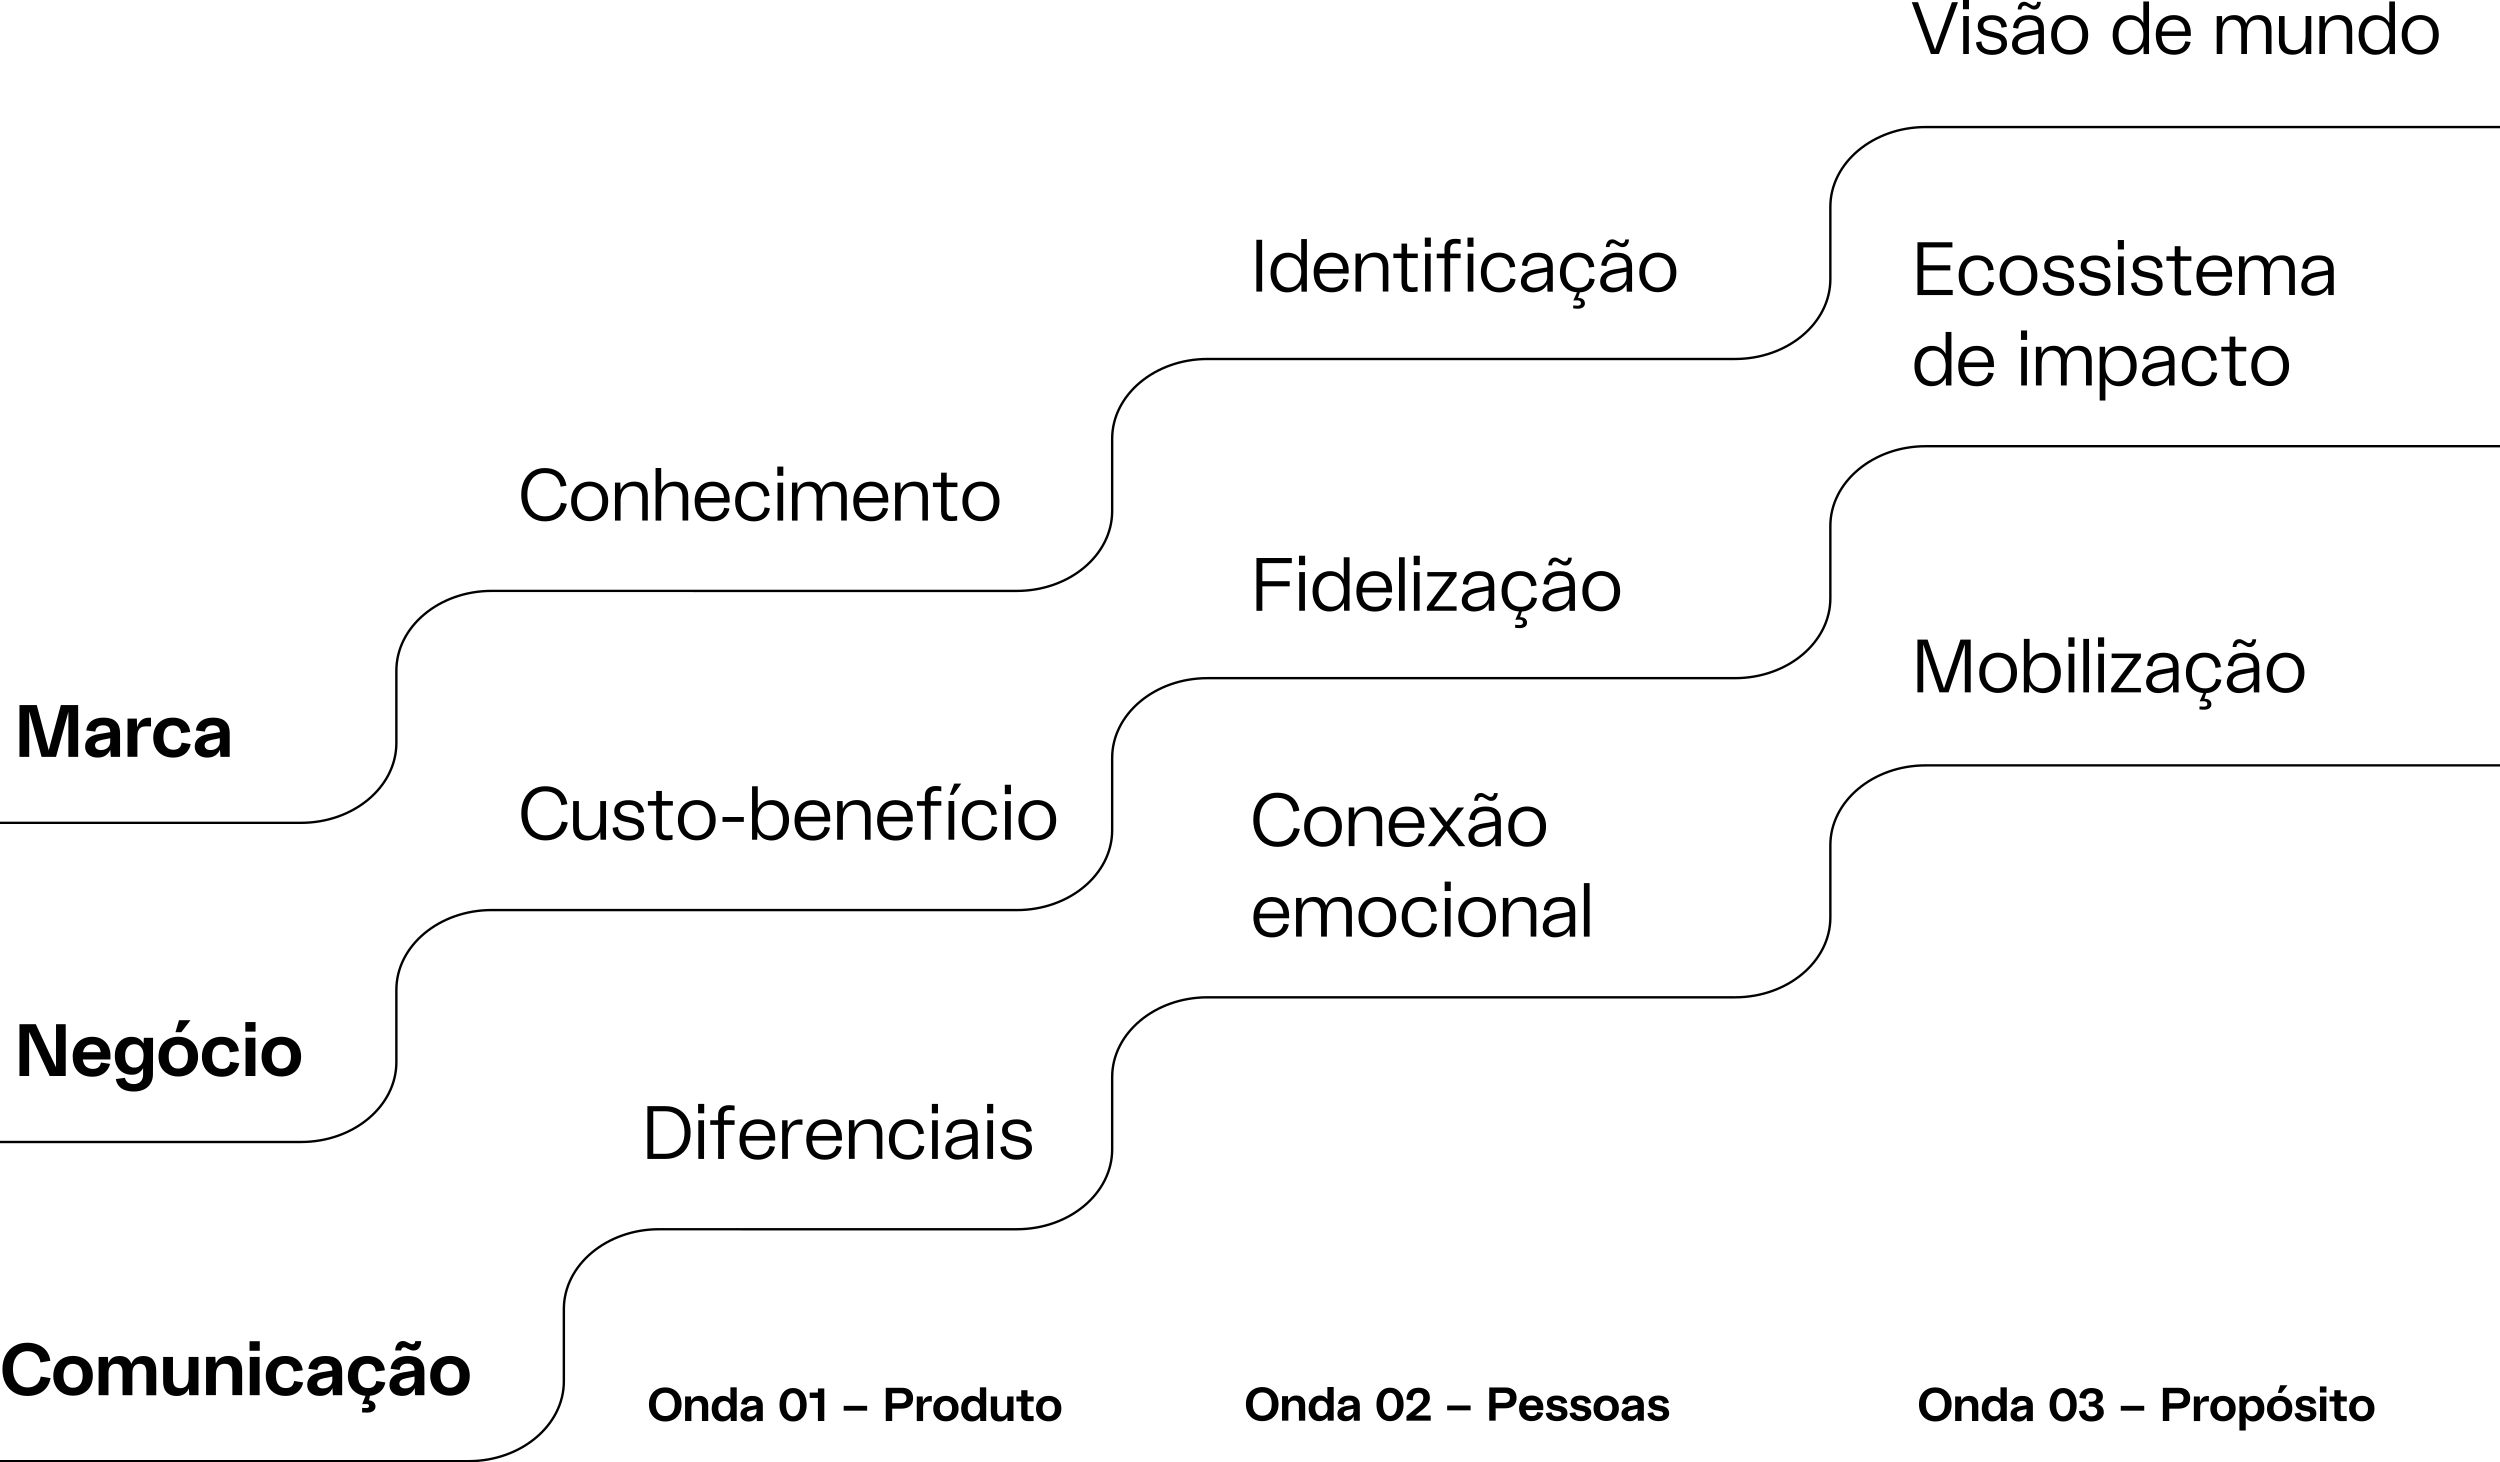 <?xml version="1.0" encoding="UTF-8"?>
<svg id="Camada_1" data-name="Camada 1" xmlns="http://www.w3.org/2000/svg" viewBox="0 0 895.62 523.88">
  <defs>
    <style>
      .cls-1 {
        fill: #010101;
      }

      .cls-1, .cls-2 {
        stroke-width: 0px;
      }

      .cls-2 {
        fill: #000100;
      }
    </style>
  </defs>
  <path class="cls-1" d="m0,295.2v-.85h107.84c18.6,0,33.73-12.64,33.73-28.18v-25.87c0-16.01,15.52-29.04,34.59-29.04h90.91s97.2.01,97.2.01c18.6,0,33.73-12.64,33.73-28.18v-25.87c0-16.01,15.52-29.04,34.59-29.04h188.97c18.6,0,33.73-12.64,33.73-28.18v-25.87c0-16.01,15.52-29.04,34.59-29.04h205.76v.85h-205.76c-18.6,0-33.73,12.64-33.73,28.18v25.87c0,16.01-15.52,29.04-34.59,29.04h-188.97c-18.6,0-33.73,12.64-33.73,28.18v25.87c0,16.01-15.52,29.04-34.59,29.04h-98.06s-90.05-.01-90.05-.01c-18.6,0-33.73,12.64-33.73,28.18v25.87c0,16.01-15.52,29.04-34.59,29.04H0Z"/>
  <g>
    <path class="cls-1" d="m190.84,185.6c-1.29-.78-2.3-1.89-3.02-3.33-.73-1.44-1.09-3.12-1.09-5.05s.35-3.58,1.06-5.02c.71-1.44,1.69-2.55,2.96-3.34,1.26-.79,2.72-1.18,4.36-1.18,1.49,0,2.78.25,3.87.76s1.98,1.23,2.64,2.17c.66.95,1.1,2.07,1.31,3.38l-2.07.37c-.28-1.61-.89-2.82-1.82-3.65-.93-.82-2.24-1.23-3.94-1.23-1.2,0-2.27.3-3.19.92-.93.61-1.66,1.5-2.19,2.67-.53,1.17-.8,2.54-.8,4.14s.27,2.94.8,4.11c.53,1.17,1.27,2.07,2.21,2.71.95.64,2.03.95,3.25.95,1.66,0,2.97-.42,3.92-1.27s1.58-2.04,1.88-3.58l2.09.34c-.25,1.25-.71,2.36-1.38,3.3-.67.95-1.56,1.68-2.65,2.21-1.1.53-2.39.8-3.87.8-1.61,0-3.06-.39-4.35-1.17Z"/>
    <path class="cls-1" d="m207.82,185.86c-1.02-.57-1.81-1.38-2.37-2.45-.57-1.07-.85-2.34-.85-3.8s.28-2.73.85-3.79c.57-1.06,1.36-1.87,2.37-2.44,1.02-.57,2.15-.85,3.41-.85s2.41.28,3.42.85c1.01.57,1.8,1.38,2.37,2.44s.86,2.33.86,3.79-.29,2.74-.86,3.8-1.37,1.89-2.37,2.45c-1.01.57-2.15.85-3.42.85s-2.39-.28-3.41-.85Zm5.82-1.48c.67-.42,1.19-1.04,1.56-1.84.37-.8.56-1.78.56-2.93s-.18-2.1-.54-2.92c-.36-.81-.88-1.43-1.56-1.84-.68-.42-1.49-.63-2.43-.65-.92,0-1.72.21-2.4.64-.68.42-1.21,1.04-1.58,1.86-.37.81-.56,1.79-.56,2.92s.19,2.13.56,2.94c.37.81.9,1.43,1.58,1.86.68.42,1.48.64,2.4.64.94-.02,1.74-.24,2.41-.66Z"/>
    <path class="cls-1" d="m226.58,174.2c-.83,0-1.57.19-2.21.57s-1.15.95-1.51,1.71c-.36.76-.54,1.69-.54,2.78v7.24h-2.01v-13.6h1.91l.08,2.7s.04-.07.05-.11c.48-1.01,1.13-1.75,1.96-2.23s1.81-.72,2.94-.72c1.04,0,1.93.2,2.65.6.72.4,1.27.99,1.63,1.76.36.78.54,1.73.54,2.86v8.72h-1.99v-8.41c0-.85-.12-1.56-.37-2.13-.25-.57-.63-1.01-1.14-1.31-.51-.3-1.18-.45-1.99-.45Z"/>
    <path class="cls-1" d="m241.06,174.2c-.81,0-1.54.19-2.17.57-.64.38-1.13.95-1.49,1.71s-.53,1.69-.53,2.78v7.24h-2.01v-18.83h2.01v7.88-.03c.48-1.01,1.13-1.75,1.96-2.24.83-.49,1.8-.73,2.92-.73,1.04,0,1.92.2,2.64.61.72.41,1.25,1.01,1.62,1.8.36.8.54,1.75.54,2.86v8.67h-2.04v-8.41c0-1.27-.27-2.24-.82-2.9s-1.42-.99-2.62-.99Z"/>
    <path class="cls-1" d="m248.85,179.63c0-1.43.27-2.69.81-3.76s1.29-1.9,2.27-2.47c.97-.57,2.09-.85,3.37-.85s2.29.26,3.21.77c.92.51,1.63,1.26,2.13,2.25.5.99.76,2.15.76,3.47v.98h-10.47c.04,1.01.2,1.87.5,2.6.33.81.84,1.43,1.51,1.84s1.49.62,2.47.62c1.13,0,2.04-.27,2.72-.81s1.11-1.32,1.29-2.35l1.91.27c-.2.92-.56,1.72-1.09,2.41s-1.21,1.22-2.04,1.59-1.79.56-2.86.56c-1.34,0-2.5-.28-3.47-.85-.97-.57-1.71-1.38-2.23-2.45-.51-1.07-.77-2.35-.77-3.83Zm2.15-1.22h8.38c-.05-.72-.19-1.36-.4-1.91-.32-.76-.79-1.33-1.41-1.72-.62-.39-1.39-.58-2.31-.58s-1.71.21-2.36.64c-.65.42-1.15,1.04-1.48,1.86-.21.51-.35,1.09-.42,1.72Z"/>
    <path class="cls-1" d="m266.51,185.9c-1.01-.57-1.79-1.39-2.33-2.45-.55-1.06-.82-2.33-.82-3.82s.27-2.74.82-3.82c.55-1.08,1.31-1.9,2.29-2.45.98-.56,2.12-.83,3.43-.81,1.13,0,2.12.21,2.96.64.84.42,1.49,1.02,1.96,1.79.47.77.75,1.65.83,2.64l-1.91.26c-.09-1.15-.46-2.05-1.1-2.7s-1.55-.98-2.72-.98c-.95.02-1.76.23-2.43.64s-1.17,1.01-1.52,1.82c-.35.8-.53,1.8-.53,2.98s.18,2.13.53,2.96c.35.82.88,1.45,1.58,1.87.7.42,1.54.64,2.53.64.74,0,1.39-.13,1.94-.4.55-.27.98-.65,1.3-1.15.32-.5.52-1.1.61-1.79l1.88.32c-.12.94-.43,1.75-.93,2.45-.49.7-1.15,1.25-1.97,1.64-.82.4-1.77.6-2.85.6-1.36,0-2.54-.29-3.55-.86Z"/>
    <path class="cls-1" d="m278.47,167.15h2.15v3.31h-2.15v-3.31Zm.08,5.75h2.02v13.6h-2.02v-13.6Z"/>
    <path class="cls-1" d="m298.19,174.2c-1.18,0-2.09.41-2.73,1.22-.58.78-.88,1.92-.9,3.42v7.66h-2.04v-8.56c0-1.15-.26-2.06-.78-2.73-.52-.67-1.3-1.01-2.35-1.01-1.2,0-2.11.41-2.73,1.22-.6.76-.91,1.9-.93,3.42v7.66h-2.01v-13.6h1.91l.08,2.47c.35-.96.88-1.66,1.59-2.12.74-.46,1.66-.69,2.76-.69.99,0,1.82.21,2.49.64.67.42,1.17,1.03,1.51,1.8.09.21.17.43.24.66.02-.07.04-.13.05-.19.39-.99.96-1.72,1.72-2.2.76-.48,1.7-.72,2.81-.72,1.48,0,2.6.44,3.35,1.31.75.88,1.13,2.18,1.13,3.91v8.72h-2.01v-8.56c0-1.27-.25-2.21-.76-2.82-.5-.61-1.3-.92-2.4-.92Z"/>
    <path class="cls-1" d="m305.67,179.63c0-1.43.27-2.69.81-3.76s1.29-1.9,2.27-2.47c.97-.57,2.09-.85,3.37-.85s2.29.26,3.21.77c.92.51,1.63,1.26,2.13,2.25.5.99.76,2.15.76,3.47v.98h-10.47c.04,1.01.2,1.87.5,2.6.33.81.84,1.43,1.51,1.84s1.49.62,2.47.62c1.13,0,2.04-.27,2.72-.81s1.11-1.32,1.29-2.35l1.91.27c-.2.92-.56,1.72-1.09,2.41s-1.21,1.22-2.04,1.59-1.79.56-2.86.56c-1.34,0-2.5-.28-3.47-.85-.97-.57-1.71-1.38-2.23-2.45-.51-1.07-.77-2.35-.77-3.83Zm2.15-1.22h8.38c-.05-.72-.19-1.36-.4-1.91-.32-.76-.79-1.33-1.41-1.72-.62-.39-1.39-.58-2.31-.58s-1.71.21-2.36.64c-.65.42-1.15,1.04-1.48,1.86-.21.51-.35,1.09-.42,1.72Z"/>
    <path class="cls-1" d="m326.93,174.2c-.83,0-1.57.19-2.21.57s-1.15.95-1.51,1.71c-.36.76-.54,1.69-.54,2.78v7.24h-2.01v-13.6h1.91l.08,2.7s.04-.07.05-.11c.48-1.01,1.13-1.75,1.96-2.23s1.81-.72,2.94-.72c1.04,0,1.93.2,2.65.6.72.4,1.27.99,1.63,1.76.36.78.54,1.73.54,2.86v8.72h-1.99v-8.41c0-.85-.12-1.56-.37-2.13-.25-.57-.63-1.01-1.14-1.31-.51-.3-1.18-.45-1.99-.45Z"/>
    <path class="cls-1" d="m337.14,183.16v-8.67h-2.92v-1.59h2.92v-3.58h2.01v3.58h3.84v1.59h-3.84v8.51c0,.53.08.94.23,1.22.15.28.35.48.61.6.26.12.61.17,1.05.17.57,0,1.18-.06,1.86-.19v1.67c-.67.14-1.42.21-2.25.21-.74,0-1.37-.11-1.88-.32s-.91-.58-1.19-1.1c-.28-.52-.42-1.22-.42-2.11Z"/>
    <path class="cls-1" d="m348,185.86c-1.02-.57-1.81-1.38-2.37-2.45-.57-1.07-.85-2.34-.85-3.8s.28-2.73.85-3.79c.57-1.06,1.36-1.87,2.37-2.44,1.02-.57,2.15-.85,3.41-.85s2.41.28,3.42.85c1.01.57,1.8,1.38,2.37,2.44s.86,2.33.86,3.79-.29,2.74-.86,3.8-1.37,1.89-2.37,2.45c-1.01.57-2.15.85-3.42.85s-2.39-.28-3.41-.85Zm5.82-1.48c.67-.42,1.19-1.04,1.56-1.84.37-.8.56-1.78.56-2.93s-.18-2.1-.54-2.92c-.36-.81-.88-1.43-1.56-1.84-.68-.42-1.49-.63-2.43-.65-.92,0-1.72.21-2.4.64-.68.42-1.21,1.04-1.58,1.86-.37.81-.56,1.79-.56,2.92s.19,2.13.56,2.94c.37.81.9,1.43,1.58,1.86.68.42,1.48.64,2.4.64.94-.02,1.74-.24,2.41-.66Z"/>
  </g>
  <g>
    <path class="cls-1" d="m450.09,85.9h2.07v18.56h-2.07v-18.56Z"/>
    <path class="cls-1" d="m455.18,97.6c0-1.47.26-2.74.79-3.8s1.26-1.88,2.2-2.44c.94-.56,1.99-.83,3.16-.83s2.25.28,3.1.85c.72.48,1.3,1.14,1.72,1.99v-7.72h2.04v18.83h-1.94l-.05-2.81c-.48.94-1.12,1.67-1.94,2.2-.88.58-1.94.88-3.16.88-1.15,0-2.17-.28-3.06-.85s-1.6-1.39-2.11-2.47-.77-2.35-.77-3.82Zm11-.03c0-1.11-.18-2.07-.53-2.88-.35-.8-.87-1.42-1.54-1.86-.67-.43-1.47-.65-2.39-.65-1.38.02-2.47.5-3.26,1.46-.8.95-1.19,2.27-1.19,3.95,0,1.11.18,2.08.54,2.9s.88,1.45,1.54,1.88c.66.43,1.46.65,2.4.65,1.38,0,2.46-.49,3.25-1.46.79-.97,1.18-2.31,1.18-4Z"/>
    <path class="cls-1" d="m470.61,97.6c0-1.43.27-2.69.81-3.76s1.29-1.9,2.27-2.47c.97-.57,2.09-.85,3.37-.85s2.29.26,3.21.77c.92.51,1.63,1.26,2.13,2.25.5.99.76,2.15.76,3.47v.98h-10.47c.04,1.01.2,1.87.5,2.6.33.81.84,1.43,1.51,1.84s1.49.62,2.47.62c1.13,0,2.04-.27,2.72-.81s1.11-1.32,1.29-2.35l1.91.27c-.2.92-.56,1.72-1.09,2.41s-1.21,1.22-2.04,1.59-1.79.56-2.86.56c-1.34,0-2.5-.28-3.47-.85-.97-.57-1.71-1.38-2.23-2.45-.51-1.07-.77-2.35-.77-3.83Zm2.15-1.22h8.38c-.05-.72-.19-1.36-.4-1.91-.32-.76-.79-1.33-1.41-1.72-.62-.39-1.39-.58-2.31-.58s-1.71.21-2.36.64c-.65.42-1.15,1.04-1.48,1.86-.21.51-.35,1.09-.42,1.72Z"/>
    <path class="cls-1" d="m491.88,92.16c-.83,0-1.57.19-2.21.57s-1.15.95-1.51,1.71c-.36.76-.54,1.69-.54,2.78v7.24h-2.01v-13.6h1.91l.08,2.7s.04-.07.05-.11c.48-1.01,1.13-1.75,1.96-2.23s1.81-.72,2.94-.72c1.04,0,1.93.2,2.65.6.72.4,1.27.99,1.63,1.76.36.78.54,1.73.54,2.86v8.72h-1.99v-8.41c0-.85-.12-1.56-.37-2.13-.25-.57-.63-1.01-1.14-1.31-.51-.3-1.18-.45-1.99-.45Z"/>
    <path class="cls-1" d="m502.08,101.12v-8.67h-2.92v-1.59h2.92v-3.58h2.01v3.58h3.84v1.59h-3.84v8.51c0,.53.08.94.23,1.22.15.28.35.48.61.6.26.12.61.17,1.05.17.57,0,1.18-.06,1.86-.19v1.67c-.67.14-1.42.21-2.25.21-.74,0-1.37-.11-1.88-.32s-.91-.58-1.19-1.1c-.28-.52-.42-1.22-.42-2.11Z"/>
    <path class="cls-1" d="m510.44,85.11h2.15v3.31h-2.15v-3.31Zm.08,5.75h2.02v13.6h-2.02v-13.6Z"/>
    <path class="cls-1" d="m521.2,85.56c.71,0,1.4.05,2.07.16v1.7c-.67-.11-1.26-.16-1.75-.16-.69,0-1.19.16-1.51.48s-.48.82-.48,1.51v1.62h3.74v1.62h-3.74v11.98h-2.04v-11.98h-2.78v-1.62h2.78v-1.91c0-1.06.34-1.89,1.02-2.49s1.58-.9,2.69-.9Z"/>
    <path class="cls-1" d="m525.73,85.11h2.15v3.31h-2.15v-3.31Zm.08,5.75h2.02v13.6h-2.02v-13.6Z"/>
    <path class="cls-1" d="m533.66,103.87c-1.01-.57-1.79-1.39-2.33-2.45-.55-1.06-.82-2.33-.82-3.82s.27-2.74.82-3.82c.55-1.08,1.31-1.9,2.29-2.45.98-.56,2.12-.83,3.43-.81,1.13,0,2.12.21,2.96.64.84.42,1.49,1.02,1.96,1.79.47.77.75,1.65.83,2.64l-1.91.26c-.09-1.15-.46-2.05-1.1-2.7s-1.55-.98-2.72-.98c-.95.02-1.76.23-2.43.64s-1.17,1.01-1.52,1.82c-.35.8-.53,1.8-.53,2.98s.18,2.13.53,2.96c.35.82.88,1.45,1.58,1.87.7.42,1.54.64,2.53.64.74,0,1.39-.13,1.94-.4.55-.27.98-.65,1.3-1.15.32-.5.52-1.1.61-1.79l1.88.32c-.12.94-.43,1.75-.93,2.45-.49.7-1.15,1.25-1.97,1.64-.82.4-1.77.6-2.85.6-1.36,0-2.54-.29-3.55-.86Z"/>
    <path class="cls-1" d="m544.85,100.91c0-1.13.42-2.07,1.25-2.82.83-.75,2.03-1.27,3.61-1.55l4.56-.77v-.69c-.02-.64-.16-1.18-.41-1.62-.26-.44-.64-.77-1.14-.98s-1.11-.32-1.82-.32c-1.18,0-2.09.27-2.72.8-.63.53-.99,1.33-1.07,2.39l-1.88-.26c.14-1.45.7-2.57,1.67-3.37.97-.8,2.34-1.19,4.11-1.19s3.04.42,3.94,1.26c.89.84,1.34,2.05,1.34,3.62v9.07h-1.91l-.08-2.68c-.07.14-.15.28-.24.42-.5.81-1.18,1.44-2.04,1.87-.87.43-1.84.65-2.92.65-.83,0-1.56-.16-2.2-.48-.64-.32-1.14-.77-1.5-1.35s-.54-1.25-.54-1.99Zm9.41-3.58l-3.95.74c-1.18.23-2.04.56-2.57.98-.53.42-.79.98-.79,1.67,0,.74.24,1.32.73,1.72.49.41,1.18.61,2.08.61.78,0,1.5-.14,2.16-.42.66-.28,1.21-.7,1.63-1.25.41-.51.65-1.13.72-1.86v-2.2Z"/>
    <path class="cls-1" d="m558.85,97.6c0-1.47.27-2.74.82-3.82.55-1.08,1.31-1.9,2.29-2.45.98-.56,2.12-.83,3.43-.81,1.13,0,2.12.21,2.96.64.84.42,1.49,1.02,1.96,1.79.47.77.75,1.65.83,2.64l-1.91.26c-.09-1.15-.46-2.05-1.1-2.7s-1.55-.98-2.72-.98c-.95.02-1.76.23-2.43.64s-1.17,1.01-1.52,1.82c-.35.8-.53,1.8-.53,2.98s.18,2.13.53,2.96c.35.82.88,1.45,1.58,1.87.7.42,1.54.64,2.53.64.74,0,1.39-.13,1.94-.4.55-.27.98-.65,1.3-1.15.32-.5.52-1.1.61-1.79l1.88.32c-.12.94-.43,1.75-.93,2.45-.49.7-1.15,1.25-1.96,1.66-.71.34-1.52.53-2.44.58l-.64,1.99h.08c.72,0,1.3.17,1.72.5.42.33.65.8.66,1.41.02.58-.2,1.05-.65,1.41-.45.35-1.07.53-1.87.53-.58,0-1.14-.04-1.67-.11v-1.06c.51.07,1.01.11,1.49.11.42,0,.75-.08.97-.24.22-.16.32-.4.3-.72,0-.32-.11-.56-.33-.72s-.52-.24-.89-.24l-1.49.03,1.3-2.92c-1.11-.07-2.1-.34-2.97-.82-1.01-.58-1.79-1.41-2.33-2.47-.55-1.06-.82-2.33-.82-3.82Z"/>
    <path class="cls-1" d="m573.25,100.91c0-1.13.42-2.07,1.25-2.82.83-.75,2.03-1.27,3.61-1.55l4.56-.77v-.69c-.02-.64-.16-1.18-.41-1.62-.26-.44-.64-.77-1.14-.98s-1.11-.32-1.82-.32c-1.18,0-2.09.27-2.72.8-.63.53-.99,1.33-1.07,2.39l-1.88-.26c.14-1.45.7-2.57,1.67-3.37.97-.8,2.34-1.19,4.11-1.19s3.04.42,3.94,1.26c.89.84,1.34,2.05,1.34,3.62v9.07h-1.91l-.08-2.68c-.07.14-.15.28-.24.42-.5.81-1.18,1.44-2.04,1.87-.87.43-1.84.65-2.92.65-.83,0-1.56-.16-2.2-.48-.64-.32-1.14-.77-1.5-1.35s-.54-1.25-.54-1.99Zm7.01-12.59c-.29-.14-.63-.33-1.02-.58-.32-.21-.58-.37-.8-.46-.21-.1-.43-.15-.66-.15-.34,0-.61.12-.82.37-.21.25-.32.58-.32,1.01h-1.33c0-.74.2-1.39.6-1.94.4-.55.97-.82,1.71-.82.34,0,.65.06.93.19.28.12.62.31,1.01.56.37.23.66.4.86.5.2.11.43.16.68.16.34,0,.61-.12.81-.36s.31-.58.33-1.02h1.33c-.02.74-.22,1.39-.61,1.94-.39.55-.96.82-1.7.82-.37,0-.7-.07-.99-.21Zm2.4,9.01l-3.95.74c-1.18.23-2.04.56-2.57.98-.53.42-.79.98-.79,1.67,0,.74.24,1.32.73,1.72.49.41,1.18.61,2.08.61.78,0,1.5-.14,2.16-.42.66-.28,1.21-.7,1.63-1.25.41-.51.65-1.13.72-1.86v-2.2Z"/>
    <path class="cls-1" d="m590.49,103.83c-1.02-.57-1.81-1.38-2.37-2.45-.57-1.07-.85-2.34-.85-3.8s.28-2.73.85-3.79c.57-1.06,1.36-1.87,2.37-2.44,1.02-.57,2.15-.85,3.41-.85s2.41.28,3.42.85c1.01.57,1.8,1.38,2.37,2.44s.86,2.33.86,3.79-.29,2.74-.86,3.8-1.37,1.89-2.37,2.45c-1.01.57-2.15.85-3.42.85s-2.39-.28-3.41-.85Zm5.82-1.48c.67-.42,1.19-1.04,1.56-1.84.37-.8.56-1.78.56-2.93s-.18-2.1-.54-2.92c-.36-.81-.88-1.43-1.56-1.84-.68-.42-1.49-.63-2.43-.65-.92,0-1.72.21-2.4.64-.68.42-1.21,1.04-1.58,1.86-.37.81-.56,1.79-.56,2.92s.19,2.13.56,2.94c.37.81.9,1.43,1.58,1.86.68.42,1.48.64,2.4.64.94-.02,1.74-.24,2.41-.66Z"/>
  </g>
  <g>
    <path class="cls-1" d="m684.91.79h2.2l6.12,16.94,6.04-16.94h2.17l-6.84,18.56h-2.84l-6.87-18.56Z"/>
    <path class="cls-1" d="m703.23,0h2.15v3.31h-2.15V0Zm.08,5.75h2.02v13.6h-2.02V5.75Z"/>
    <path class="cls-1" d="m710.67,19.06c-.86-.37-1.53-.9-2-1.58-.48-.68-.73-1.45-.74-2.32l1.91-.32c.04,1.01.38,1.78,1.05,2.31.66.53,1.59.8,2.77.8,1.03,0,1.84-.18,2.44-.54.6-.36.9-.92.9-1.68,0-.46-.09-.83-.26-1.1-.18-.27-.44-.5-.78-.66s-.83-.32-1.45-.46l-2.52-.58c-1.11-.25-1.97-.67-2.57-1.27-.6-.6-.9-1.41-.9-2.41,0-1.17.44-2.09,1.31-2.78s2.12-1.03,3.72-1.03c1.04,0,1.95.16,2.73.48.78.32,1.4.79,1.86,1.42.46.63.73,1.38.82,2.27l-1.91.32c-.12-1.04-.49-1.78-1.1-2.2-.61-.42-1.41-.64-2.4-.64-.64,0-1.18.08-1.62.23s-.79.37-1.03.65c-.25.28-.37.65-.37,1.09,0,.35.08.66.23.93.15.27.37.49.66.66.29.18.66.32,1.1.42l2.86.69c1.2.28,2.11.74,2.72,1.37.61.63.91,1.48.91,2.56,0,.79-.22,1.49-.68,2.09-.45.6-1.08,1.07-1.9,1.39-.81.33-1.75.49-2.81.49-1.11,0-2.1-.19-2.96-.56Z"/>
    <path class="cls-1" d="m720.79,15.8c0-1.13.42-2.07,1.25-2.82.83-.75,2.03-1.27,3.61-1.55l4.56-.77v-.69c-.02-.64-.16-1.18-.41-1.62-.26-.44-.64-.77-1.14-.98s-1.11-.32-1.82-.32c-1.18,0-2.09.27-2.72.8-.63.53-.99,1.33-1.07,2.39l-1.88-.26c.14-1.45.7-2.57,1.67-3.37.97-.8,2.34-1.19,4.11-1.19s3.04.42,3.94,1.26c.89.84,1.34,2.05,1.34,3.62v9.07h-1.91l-.08-2.68c-.07.14-.15.28-.24.42-.5.81-1.18,1.44-2.04,1.87-.87.43-1.84.65-2.92.65-.83,0-1.56-.16-2.2-.48-.64-.32-1.14-.77-1.5-1.35s-.54-1.25-.54-1.99Zm7.01-12.59c-.29-.14-.63-.33-1.02-.58-.32-.21-.58-.37-.8-.46-.21-.1-.43-.15-.66-.15-.34,0-.61.12-.82.37-.21.25-.32.58-.32,1.01h-1.33c0-.74.2-1.39.6-1.94.4-.55.97-.82,1.71-.82.34,0,.65.06.93.19.28.12.62.31,1.01.56.37.23.66.4.86.5.2.11.43.16.68.16.34,0,.61-.12.81-.36s.31-.58.33-1.02h1.33c-.02.74-.22,1.39-.61,1.94-.39.55-.96.82-1.7.82-.37,0-.7-.07-.99-.21Zm2.4,9.01l-3.95.74c-1.18.23-2.04.56-2.57.98-.53.42-.79.98-.79,1.67,0,.74.24,1.32.73,1.72.49.41,1.18.61,2.08.61.78,0,1.5-.14,2.16-.42.66-.28,1.21-.7,1.63-1.25.41-.51.65-1.13.72-1.86v-2.2Z"/>
    <path class="cls-1" d="m738.03,18.72c-1.02-.57-1.81-1.38-2.37-2.45-.57-1.07-.85-2.34-.85-3.8s.28-2.73.85-3.79c.57-1.06,1.36-1.87,2.37-2.44,1.02-.57,2.15-.85,3.41-.85s2.41.28,3.42.85c1.01.57,1.8,1.38,2.37,2.44s.86,2.33.86,3.79-.29,2.74-.86,3.8-1.37,1.89-2.37,2.45c-1.01.57-2.15.85-3.42.85s-2.39-.28-3.41-.85Zm5.82-1.48c.67-.42,1.19-1.04,1.56-1.84.37-.8.56-1.78.56-2.93s-.18-2.1-.54-2.92c-.36-.81-.88-1.43-1.56-1.84-.68-.42-1.49-.63-2.43-.65-.92,0-1.72.21-2.4.64-.68.42-1.21,1.04-1.58,1.86-.37.81-.56,1.79-.56,2.92s.19,2.13.56,2.94c.37.81.9,1.43,1.58,1.86.68.42,1.48.64,2.4.64.94-.02,1.74-.24,2.41-.66Z"/>
    <path class="cls-1" d="m756.87,12.49c0-1.47.26-2.74.79-3.8s1.26-1.88,2.2-2.44c.94-.56,1.99-.83,3.16-.83s2.25.28,3.1.85c.72.48,1.3,1.14,1.72,1.99V.53h2.04v18.83h-1.94l-.05-2.81c-.48.94-1.12,1.67-1.94,2.2-.88.58-1.94.88-3.16.88-1.15,0-2.17-.28-3.06-.85s-1.6-1.39-2.11-2.47-.77-2.35-.77-3.82Zm11-.03c0-1.11-.18-2.07-.53-2.88-.35-.8-.87-1.42-1.54-1.86-.67-.43-1.47-.65-2.39-.65-1.38.02-2.47.5-3.26,1.46-.8.95-1.19,2.27-1.19,3.95,0,1.11.18,2.08.54,2.9s.88,1.45,1.54,1.88c.66.43,1.46.65,2.4.65,1.38,0,2.46-.49,3.25-1.46.79-.97,1.18-2.31,1.18-4Z"/>
    <path class="cls-1" d="m772.3,12.49c0-1.43.27-2.69.81-3.76s1.29-1.9,2.27-2.47c.97-.57,2.09-.85,3.37-.85s2.29.26,3.21.77c.92.51,1.63,1.26,2.13,2.25.5.99.76,2.15.76,3.47v.98h-10.47c.04,1.01.2,1.87.5,2.6.33.81.84,1.43,1.51,1.84s1.49.62,2.47.62c1.13,0,2.04-.27,2.72-.81s1.11-1.32,1.29-2.35l1.91.27c-.2.92-.56,1.72-1.09,2.41s-1.21,1.22-2.04,1.59-1.79.56-2.86.56c-1.34,0-2.5-.28-3.47-.85-.97-.57-1.71-1.38-2.23-2.45-.51-1.07-.77-2.35-.77-3.83Zm2.15-1.22h8.38c-.05-.72-.19-1.36-.4-1.91-.32-.76-.79-1.33-1.41-1.72-.62-.39-1.39-.58-2.31-.58s-1.71.21-2.36.64c-.65.42-1.15,1.04-1.48,1.86-.21.51-.35,1.09-.42,1.72Z"/>
    <path class="cls-1" d="m808.6,7.05c-1.18,0-2.09.41-2.73,1.22-.58.78-.88,1.92-.9,3.42v7.66h-2.04v-8.56c0-1.15-.26-2.06-.78-2.73-.52-.67-1.3-1.01-2.35-1.01-1.2,0-2.11.41-2.73,1.22-.6.76-.91,1.9-.93,3.42v7.66h-2.01V5.75h1.91l.08,2.47c.35-.96.88-1.66,1.59-2.12.74-.46,1.66-.69,2.76-.69.99,0,1.82.21,2.49.64.67.42,1.17,1.03,1.51,1.8.09.21.17.43.24.66.02-.07.04-.13.05-.19.39-.99.96-1.72,1.72-2.2.76-.48,1.7-.72,2.81-.72,1.48,0,2.6.44,3.35,1.31.75.88,1.13,2.18,1.13,3.91v8.72h-2.01v-8.56c0-1.27-.25-2.21-.76-2.82-.5-.61-1.3-.92-2.4-.92Z"/>
    <path class="cls-1" d="m816.42,14.48l.03-8.72h2.01v8.4c0,1.27.28,2.23.84,2.86.56.64,1.44.95,2.64.95.78,0,1.47-.19,2.08-.56.61-.37,1.09-.93,1.43-1.68s.52-1.68.52-2.8v-7.19h2.04v13.6h-1.94l-.08-2.76s0,.06-.03.08c-.44.99-1.07,1.73-1.88,2.21-.81.49-1.76.73-2.84.73s-1.95-.2-2.66-.58-1.26-.96-1.63-1.72c-.37-.76-.55-1.71-.53-2.84Z"/>
    <path class="cls-1" d="m837.18,7.05c-.83,0-1.57.19-2.21.57s-1.15.95-1.51,1.71c-.36.76-.54,1.69-.54,2.78v7.24h-2.01V5.75h1.91l.08,2.7s.04-.07.05-.11c.48-1.01,1.13-1.75,1.96-2.23s1.81-.72,2.94-.72c1.04,0,1.93.2,2.65.6.72.4,1.27.99,1.63,1.76.36.78.54,1.73.54,2.86v8.72h-1.99v-8.41c0-.85-.12-1.56-.37-2.13-.25-.57-.63-1.01-1.14-1.31-.51-.3-1.18-.45-1.99-.45Z"/>
    <path class="cls-1" d="m844.98,12.49c0-1.47.26-2.74.79-3.8s1.26-1.88,2.2-2.44c.94-.56,1.99-.83,3.16-.83s2.25.28,3.1.85c.72.48,1.3,1.14,1.72,1.99V.53h2.04v18.83h-1.94l-.05-2.81c-.48.94-1.12,1.67-1.94,2.2-.88.58-1.94.88-3.16.88-1.15,0-2.17-.28-3.06-.85s-1.6-1.39-2.11-2.47-.77-2.35-.77-3.82Zm11-.03c0-1.11-.18-2.07-.53-2.88-.35-.8-.87-1.42-1.54-1.86-.67-.43-1.47-.65-2.39-.65-1.38.02-2.47.5-3.26,1.46-.8.95-1.19,2.27-1.19,3.95,0,1.11.18,2.08.54,2.9s.88,1.45,1.54,1.88c.66.43,1.46.65,2.4.65,1.38,0,2.46-.49,3.25-1.46.79-.97,1.18-2.31,1.18-4Z"/>
    <path class="cls-1" d="m863.63,18.72c-1.02-.57-1.81-1.38-2.37-2.45-.57-1.07-.85-2.34-.85-3.8s.28-2.73.85-3.79c.57-1.06,1.36-1.87,2.37-2.44,1.02-.57,2.15-.85,3.41-.85s2.41.28,3.42.85c1.01.57,1.8,1.38,2.37,2.44s.86,2.33.86,3.79-.29,2.74-.86,3.8-1.37,1.89-2.37,2.45c-1.01.57-2.15.85-3.42.85s-2.39-.28-3.41-.85Zm5.82-1.48c.67-.42,1.19-1.04,1.56-1.84.37-.8.56-1.78.56-2.93s-.18-2.1-.54-2.92c-.36-.81-.88-1.43-1.56-1.84-.68-.42-1.49-.63-2.43-.65-.92,0-1.72.21-2.4.64-.68.42-1.21,1.04-1.58,1.86-.37.81-.56,1.79-.56,2.92s.19,2.13.56,2.94c.37.81.9,1.43,1.58,1.86.68.42,1.48.64,2.4.64.94-.02,1.74-.24,2.41-.66Z"/>
  </g>
  <g>
    <path class="cls-1" d="m21.82,252.58h6.18v18.56h-3.5v-16.09l-4.43,16.09h-5.17l-4.43-16.28v16.28h-3.5v-18.56h6.2l4.29,16.2,4.35-16.2Z"/>
    <path class="cls-1" d="m30.49,267.43c0-1.17.4-2.13,1.21-2.89.8-.76,2.02-1.28,3.65-1.56l4.14-.69v-.24c-.02-.48-.12-.88-.3-1.21s-.47-.57-.85-.74-.83-.25-1.37-.25c-.85,0-1.52.19-2,.58s-.76.95-.81,1.67l-3.26-.42c.19-1.45.82-2.58,1.88-3.38,1.06-.8,2.51-1.21,4.35-1.21,1.96,0,3.43.48,4.41,1.43.98.96,1.47,2.29,1.47,4v8.62h-3.31l-.19-2.57v.03c-.37.87-.93,1.55-1.67,2.05s-1.69.76-2.84.76c-.88,0-1.67-.16-2.35-.48s-1.21-.78-1.59-1.38c-.38-.6-.57-1.31-.57-2.12Zm8.99-2.97l-3,.61c-.87.18-1.49.42-1.87.73-.38.31-.57.73-.57,1.26.04.51.23.91.58,1.21.35.29.87.44,1.54.44.62,0,1.17-.11,1.66-.34.49-.23.88-.55,1.17-.97.29-.42.46-.92.49-1.5v-1.43Z"/>
    <path class="cls-1" d="m45.71,257.43h3.31l.13,3.13c.07-.23.14-.45.21-.66.35-.94.88-1.64,1.58-2.11.7-.47,1.59-.69,2.66-.68.09,0,.26,0,.5.03v3.1c-.62-.02-1.23-.03-1.83-.03-.69,0-1.26.12-1.7.36-.44.24-.78.62-1.01,1.15-.23.53-.34,1.22-.34,2.07v7.34h-3.53v-13.71Z"/>
    <path class="cls-1" d="m58.3,270.53c-1.08-.58-1.91-1.42-2.51-2.51s-.89-2.36-.89-3.8.3-2.71.89-3.79,1.42-1.91,2.48-2.49,2.28-.87,3.66-.85c1.22,0,2.28.22,3.18.66.9.44,1.61,1.05,2.12,1.83.51.78.81,1.66.9,2.65l-3.26.42c-.05-.83-.32-1.5-.79-2s-1.18-.76-2.12-.76c-.74,0-1.36.16-1.86.46-.5.31-.88.78-1.14,1.42-.27.64-.4,1.45-.4,2.44,0,.94.14,1.73.41,2.39.27.65.68,1.15,1.22,1.49s1.19.5,1.95.5c.6,0,1.1-.1,1.51-.29.41-.19.72-.48.96-.85.23-.37.39-.84.48-1.41l3.23.53c-.19.97-.57,1.82-1.13,2.55s-1.27,1.29-2.15,1.68c-.88.4-1.89.6-3.04.6-1.4,0-2.63-.29-3.71-.88Z"/>
    <path class="cls-1" d="m69.76,267.43c0-1.17.4-2.13,1.21-2.89.8-.76,2.02-1.28,3.65-1.56l4.14-.69v-.24c-.02-.48-.12-.88-.3-1.21-.19-.33-.47-.57-.85-.74-.38-.17-.84-.25-1.37-.25-.85,0-1.52.19-2,.58-.49.39-.76.95-.81,1.67l-3.26-.42c.19-1.45.82-2.58,1.88-3.38,1.06-.8,2.51-1.21,4.35-1.21,1.96,0,3.43.48,4.42,1.43.98.96,1.47,2.29,1.47,4v8.62h-3.31l-.19-2.57v.03c-.37.87-.93,1.55-1.67,2.05-.74.5-1.69.76-2.84.76-.88,0-1.67-.16-2.35-.48s-1.21-.78-1.59-1.38c-.38-.6-.57-1.31-.57-2.12Zm8.99-2.97l-3,.61c-.87.18-1.49.42-1.87.73-.38.31-.57.73-.57,1.26.04.51.23.91.58,1.21s.87.44,1.54.44c.62,0,1.17-.11,1.66-.34.49-.23.88-.55,1.17-.97.29-.42.46-.92.49-1.5v-1.43Z"/>
  </g>
  <path class="cls-1" d="m0,409.54v-.85h107.84c18.6,0,33.73-12.64,33.73-28.18v-25.87c0-16.01,15.52-29.04,34.59-29.04h90.91s97.2.01,97.2.01c18.6,0,33.73-12.64,33.73-28.18v-25.87c0-16.01,15.52-29.04,34.59-29.04h188.97c18.6,0,33.73-12.64,33.73-28.18v-25.87c0-16.01,15.52-29.04,34.59-29.04h205.76v.85h-205.76c-18.6,0-33.73,12.64-33.73,28.18v25.87c0,16.01-15.52,29.04-34.59,29.04h-188.97c-18.6,0-33.73,12.64-33.73,28.18v25.87c0,16.01-15.52,29.04-34.59,29.04h-98.06s-90.05-.01-90.05-.01c-18.6,0-33.73,12.64-33.73,28.18v25.87c0,16.01-15.52,29.04-34.59,29.04H0Z"/>
  <g>
    <path class="cls-2" d="m190.94,299.92c-1.31-.79-2.34-1.92-3.08-3.39-.74-1.47-1.11-3.18-1.11-5.14s.36-3.65,1.08-5.12,1.72-2.6,3.01-3.4c1.29-.8,2.77-1.2,4.44-1.2,1.51,0,2.83.26,3.94.77s2.01,1.25,2.69,2.21,1.12,2.11,1.34,3.44l-2.11.38c-.29-1.64-.9-2.88-1.85-3.71s-2.28-1.26-4.01-1.26c-1.22,0-2.31.31-3.25.93-.95.62-1.69,1.53-2.23,2.71-.54,1.19-.81,2.59-.81,4.21s.27,3,.81,4.18,1.29,2.11,2.25,2.75c.96.65,2.07.97,3.31.97,1.69,0,3.02-.43,4-1.3.97-.86,1.61-2.08,1.92-3.64l2.13.35c-.25,1.28-.72,2.4-1.4,3.36-.68.96-1.58,1.71-2.7,2.25-1.12.54-2.43.81-3.94.81-1.64,0-3.11-.4-4.43-1.19Z"/>
    <path class="cls-2" d="m205.3,295.87l.03-8.88h2.05v8.56c0,1.3.28,2.27.85,2.92s1.46.97,2.69.97c.79,0,1.5-.19,2.12-.57s1.11-.95,1.46-1.71c.35-.76.53-1.71.53-2.85v-7.32h2.08v13.85h-1.97l-.08-2.81s0,.06-.03.08c-.45,1.01-1.09,1.76-1.92,2.25-.83.5-1.79.74-2.89.74s-1.98-.2-2.71-.59c-.73-.4-1.28-.98-1.66-1.75-.38-.77-.56-1.74-.54-2.89Z"/>
    <path class="cls-2" d="m222.27,300.54c-.87-.38-1.55-.91-2.04-1.61s-.74-1.48-.76-2.36l1.94-.32c.04,1.03.39,1.81,1.07,2.35.67.54,1.62.81,2.82.81,1.04,0,1.87-.18,2.48-.55.61-.37.92-.94.92-1.71,0-.47-.09-.84-.27-1.12s-.45-.5-.8-.67c-.35-.17-.84-.33-1.47-.47l-2.57-.59c-1.13-.25-2.01-.68-2.62-1.3-.61-.61-.92-1.43-.92-2.46,0-1.19.45-2.13,1.34-2.83.89-.7,2.16-1.05,3.79-1.05,1.06,0,1.99.16,2.78.49s1.42.81,1.89,1.44.75,1.41.84,2.31l-1.94.32c-.13-1.06-.5-1.81-1.12-2.24s-1.44-.65-2.44-.65c-.65,0-1.2.08-1.65.23-.45.15-.8.37-1.05.66s-.38.66-.38,1.11c0,.36.08.67.23.95.15.27.38.5.68.67.3.18.67.32,1.12.43l2.92.7c1.22.29,2.15.75,2.77,1.39.62.64.93,1.51.93,2.61,0,.81-.23,1.52-.69,2.13-.46.61-1.1,1.08-1.93,1.42-.83.33-1.78.5-2.86.5-1.13,0-2.14-.19-3.01-.57Z"/>
    <path class="cls-2" d="m235.08,297.44v-8.83h-2.97v-1.62h2.97v-3.65h2.05v3.65h3.92v1.62h-3.92v8.67c0,.54.08.96.23,1.24.15.29.36.49.62.61.26.12.62.18,1.07.18.58,0,1.21-.06,1.89-.19v1.7c-.68.14-1.45.22-2.29.22-.76,0-1.39-.11-1.92-.32s-.93-.59-1.21-1.12c-.29-.53-.43-1.25-.43-2.15Z"/>
    <path class="cls-2" d="m246.14,300.19c-1.04-.58-1.84-1.41-2.42-2.5-.58-1.09-.86-2.38-.86-3.87s.29-2.78.86-3.86c.58-1.08,1.38-1.91,2.42-2.48,1.04-.58,2.19-.86,3.47-.86s2.46.29,3.48.86c1.03.58,1.83,1.4,2.42,2.48s.88,2.37.88,3.86-.29,2.79-.88,3.87-1.39,1.92-2.42,2.5c-1.03.58-2.19.86-3.48.86s-2.43-.29-3.47-.86Zm5.93-1.51c.68-.43,1.21-1.06,1.59-1.88s.57-1.81.57-2.98-.19-2.14-.55-2.97c-.37-.83-.9-1.45-1.59-1.88-.69-.42-1.52-.64-2.47-.66-.94,0-1.75.22-2.44.65-.69.43-1.23,1.06-1.61,1.89-.38.83-.57,1.82-.57,2.97s.19,2.17.57,3c.38.83.91,1.46,1.61,1.89.69.43,1.51.65,2.44.65.95-.02,1.77-.24,2.46-.67Z"/>
    <path class="cls-2" d="m258.84,292.69h7.64v1.75h-7.64v-1.75Z"/>
    <path class="cls-2" d="m269.42,281.67h2.05v7.96c.47-.92,1.1-1.63,1.89-2.13.9-.58,1.98-.86,3.24-.86,1.17,0,2.21.28,3.12.84.91.56,1.63,1.39,2.16,2.48.53,1.1.8,2.39.8,3.87s-.28,2.78-.82,3.88-1.3,1.94-2.27,2.52-2.03.88-3.2.88-2.28-.3-3.16-.89c-.77-.54-1.39-1.29-1.84-2.24l-.13,2.86h-1.84v-19.17Zm11.07,12.18c0-1.13-.18-2.11-.54-2.94s-.88-1.46-1.55-1.9c-.67-.44-1.49-.66-2.44-.66-1.39,0-2.48.49-3.28,1.47s-1.21,2.33-1.23,4.06c0,1.71.41,3.06,1.21,4.04.81.98,1.91,1.47,3.29,1.47.95,0,1.77-.22,2.46-.67.68-.45,1.2-1.09,1.55-1.92s.53-1.81.53-2.94Z"/>
    <path class="cls-2" d="m284.65,293.85c0-1.46.27-2.74.82-3.83.55-1.1,1.32-1.93,2.31-2.51.99-.58,2.13-.86,3.43-.86s2.33.26,3.27.78c.94.52,1.66,1.29,2.17,2.29.51,1.01.77,2.19.77,3.54v1h-10.67c.04,1.03.21,1.91.51,2.65.34.83.85,1.45,1.54,1.88.68.42,1.52.63,2.51.63,1.15,0,2.07-.27,2.77-.82.69-.55,1.13-1.34,1.31-2.39l1.94.27c-.2.94-.57,1.75-1.11,2.46s-1.23,1.24-2.08,1.62c-.85.38-1.82.57-2.92.57-1.37,0-2.55-.29-3.54-.86s-1.75-1.41-2.27-2.5c-.52-1.09-.78-2.39-.78-3.9Zm2.19-1.24h8.53c-.05-.74-.19-1.39-.41-1.94-.32-.77-.8-1.36-1.43-1.75-.63-.4-1.41-.59-2.35-.59s-1.74.22-2.4.65-1.17,1.06-1.51,1.89c-.22.52-.36,1.11-.43,1.75Z"/>
    <path class="cls-2" d="m306.3,288.31c-.85,0-1.6.19-2.25.58s-1.17.97-1.54,1.74c-.37.77-.55,1.72-.55,2.83v7.37h-2.05v-13.85h1.94l.08,2.75s.04-.07.05-.11c.49-1.03,1.15-1.78,2-2.27.85-.49,1.84-.73,3-.73,1.06,0,1.96.2,2.7.61.74.41,1.29,1,1.66,1.8s.55,1.76.55,2.92v8.88h-2.02v-8.56c0-.86-.13-1.59-.38-2.17-.25-.58-.64-1.03-1.16-1.34-.52-.31-1.2-.46-2.03-.46Z"/>
    <path class="cls-2" d="m314.24,293.85c0-1.46.27-2.74.82-3.83.55-1.1,1.32-1.93,2.31-2.51.99-.58,2.13-.86,3.43-.86s2.33.26,3.27.78c.94.52,1.66,1.29,2.17,2.29.51,1.01.77,2.19.77,3.54v1h-10.67c.04,1.03.21,1.91.51,2.65.34.83.85,1.45,1.54,1.88.68.42,1.52.63,2.51.63,1.15,0,2.07-.27,2.77-.82.69-.55,1.13-1.34,1.31-2.39l1.94.27c-.2.94-.57,1.75-1.11,2.46s-1.23,1.24-2.08,1.62c-.85.38-1.82.57-2.92.57-1.37,0-2.55-.29-3.54-.86s-1.75-1.41-2.27-2.5c-.52-1.09-.78-2.39-.78-3.9Zm2.19-1.24h8.53c-.05-.74-.19-1.39-.41-1.94-.32-.77-.8-1.36-1.43-1.75-.63-.4-1.41-.59-2.35-.59s-1.74.22-2.4.65-1.17,1.06-1.51,1.89c-.22.52-.36,1.11-.43,1.75Z"/>
    <path class="cls-2" d="m335.11,281.59c.72,0,1.42.05,2.11.16v1.73c-.68-.11-1.28-.16-1.78-.16-.7,0-1.21.16-1.54.49s-.49.84-.49,1.54v1.65h3.81v1.65h-3.81v12.2h-2.08v-12.2h-2.84v-1.65h2.84v-1.94c0-1.08.35-1.93,1.04-2.54.69-.61,1.61-.92,2.74-.92Z"/>
    <path class="cls-2" d="m339.81,286.96h2.05v13.88h-2.05v-13.88Zm2.03-6.24h2.54l-2.89,4.05h-1.24l1.59-4.05Z"/>
    <path class="cls-2" d="m347.8,300.23c-1.03-.58-1.82-1.42-2.38-2.5-.56-1.08-.84-2.38-.84-3.89s.28-2.79.84-3.89c.56-1.1,1.34-1.93,2.33-2.5,1-.57,2.17-.84,3.5-.82,1.15,0,2.16.22,3.01.65.85.43,1.52,1.04,2,1.82.48.78.76,1.68.85,2.69l-1.94.27c-.09-1.17-.46-2.09-1.12-2.75-.66-.67-1.58-1-2.77-1-.97.02-1.8.23-2.47.65s-1.19,1.03-1.55,1.85c-.36.82-.54,1.83-.54,3.04s.18,2.17.54,3.01c.36.84.9,1.47,1.61,1.9s1.57.65,2.58.65c.76,0,1.41-.14,1.97-.41.56-.27,1-.66,1.32-1.17.32-.51.53-1.12.62-1.82l1.92.32c-.13.95-.44,1.79-.94,2.5-.5.71-1.17,1.27-2.01,1.67-.84.41-1.8.61-2.9.61-1.39,0-2.59-.29-3.62-.88Z"/>
    <path class="cls-2" d="m359.98,281.13h2.19v3.38h-2.19v-3.38Zm.08,5.86h2.05v13.85h-2.05v-13.85Z"/>
    <path class="cls-2" d="m368.12,300.19c-1.04-.58-1.84-1.41-2.42-2.5-.58-1.09-.86-2.38-.86-3.87s.29-2.78.86-3.86c.58-1.08,1.38-1.91,2.42-2.48,1.04-.58,2.19-.86,3.47-.86s2.46.29,3.48.86c1.03.58,1.83,1.4,2.42,2.48s.88,2.37.88,3.86-.29,2.79-.88,3.87-1.39,1.92-2.42,2.5c-1.03.58-2.19.86-3.48.86s-2.43-.29-3.47-.86Zm5.93-1.51c.68-.43,1.21-1.06,1.59-1.88s.57-1.81.57-2.98-.19-2.14-.55-2.97c-.37-.83-.9-1.45-1.59-1.88-.69-.42-1.52-.64-2.47-.66-.94,0-1.75.22-2.44.65-.69.43-1.23,1.06-1.61,1.89-.38.83-.57,1.82-.57,2.97s.19,2.17.57,3c.38.83.91,1.46,1.61,1.89.69.43,1.51.65,2.44.65.95-.02,1.77-.24,2.46-.67Z"/>
  </g>
  <g>
    <path class="cls-2" d="m450.13,199.9h12.66v1.84h-10.56v6.48h9.8v1.84h-9.8v8.75h-2.11v-18.9Z"/>
    <path class="cls-2" d="m465.36,199.09h2.19v3.38h-2.19v-3.38Zm.08,5.86h2.05v13.85h-2.05v-13.85Z"/>
    <path class="cls-2" d="m470.22,211.81c0-1.49.27-2.79.81-3.87s1.29-1.92,2.24-2.48,2.03-.85,3.21-.85,2.29.29,3.16.86c.74.49,1.32,1.16,1.75,2.02v-7.86h2.08v19.17h-1.97l-.05-2.86c-.49.95-1.14,1.7-1.97,2.24-.9.59-1.97.89-3.21.89-1.17,0-2.21-.29-3.12-.86-.91-.58-1.62-1.41-2.15-2.51-.52-1.1-.78-2.39-.78-3.89Zm11.21-.03c0-1.13-.18-2.11-.54-2.93-.36-.82-.88-1.45-1.57-1.89-.68-.44-1.49-.66-2.43-.66-1.4.02-2.51.51-3.32,1.49-.81.97-1.21,2.31-1.21,4.02,0,1.13.18,2.12.55,2.96.37.84.89,1.48,1.57,1.92.68.44,1.49.66,2.44.66,1.4,0,2.51-.5,3.31-1.49.8-.99,1.2-2.35,1.2-4.08Z"/>
    <path class="cls-2" d="m485.93,211.81c0-1.46.27-2.74.82-3.83.55-1.1,1.32-1.93,2.31-2.51.99-.58,2.13-.86,3.43-.86s2.33.26,3.27.78c.94.52,1.66,1.29,2.17,2.29.51,1.01.77,2.19.77,3.54v1h-10.67c.04,1.03.21,1.91.51,2.65.34.83.85,1.45,1.54,1.88.68.42,1.52.63,2.51.63,1.15,0,2.07-.27,2.77-.82.69-.55,1.13-1.34,1.31-2.39l1.94.27c-.2.94-.57,1.75-1.11,2.46s-1.23,1.24-2.08,1.62c-.85.38-1.82.57-2.92.57-1.37,0-2.55-.29-3.54-.86s-1.75-1.41-2.27-2.5c-.52-1.09-.78-2.39-.78-3.9Zm2.19-1.24h8.53c-.05-.74-.19-1.39-.41-1.94-.32-.77-.8-1.36-1.43-1.75-.63-.4-1.41-.59-2.35-.59s-1.74.22-2.4.65-1.17,1.06-1.51,1.89c-.22.52-.36,1.11-.43,1.75Z"/>
    <path class="cls-2" d="m501.19,199.63h2.05v19.17h-2.05v-19.17Z"/>
    <path class="cls-2" d="m506.45,199.09h2.19v3.38h-2.19v-3.38Zm.08,5.86h2.05v13.85h-2.05v-13.85Z"/>
    <path class="cls-2" d="m511.18,217.37l8.15-10.85h-7.99v-1.59h10.48v1.43l-8.13,10.85h8.13v1.59h-10.64v-1.43Z"/>
    <path class="cls-2" d="m523.68,215.19c0-1.15.42-2.11,1.27-2.88.85-.77,2.07-1.29,3.67-1.58l4.64-.78v-.7c-.02-.65-.16-1.2-.42-1.65-.26-.45-.65-.78-1.16-1s-1.13-.32-1.85-.32c-1.21,0-2.13.27-2.77.81s-1,1.35-1.09,2.43l-1.92-.27c.14-1.48.71-2.62,1.7-3.43.99-.81,2.39-1.21,4.19-1.21s3.1.43,4.01,1.28c.91.86,1.36,2.08,1.36,3.69v9.23h-1.94l-.08-2.73c-.07.14-.15.29-.24.43-.5.83-1.2,1.46-2.08,1.9-.88.44-1.87.66-2.97.66-.85,0-1.59-.16-2.24-.49-.65-.32-1.16-.78-1.53-1.38s-.55-1.27-.55-2.03Zm9.58-3.64l-4.02.76c-1.21.23-2.08.57-2.62,1-.54.43-.81,1-.81,1.7,0,.76.25,1.34.74,1.75s1.2.62,2.12.62c.79,0,1.53-.14,2.2-.43.67-.29,1.23-.71,1.66-1.27.41-.52.66-1.15.73-1.89v-2.24Z"/>
    <path class="cls-2" d="m537.93,211.81c0-1.49.28-2.79.84-3.89.56-1.1,1.34-1.93,2.33-2.5,1-.57,2.17-.84,3.5-.82,1.15,0,2.16.22,3.01.65.85.43,1.52,1.04,2,1.82.48.78.76,1.68.85,2.69l-1.94.27c-.09-1.17-.46-2.09-1.12-2.75-.66-.67-1.58-1-2.77-1-.97.02-1.8.23-2.47.65s-1.19,1.03-1.55,1.85c-.36.82-.54,1.83-.54,3.04s.18,2.17.54,3.01c.36.84.9,1.47,1.61,1.9s1.57.65,2.58.65c.76,0,1.41-.14,1.97-.41.56-.27,1-.66,1.32-1.17.32-.51.53-1.12.62-1.82l1.92.32c-.13.95-.44,1.79-.94,2.5-.5.71-1.17,1.27-2,1.69-.72.34-1.55.54-2.48.59l-.65,2.03h.08c.74,0,1.32.17,1.75.51.43.34.66.82.67,1.43.02.59-.2,1.07-.66,1.43s-1.09.54-1.9.54c-.59,0-1.16-.04-1.7-.11v-1.08c.52.07,1.03.11,1.51.11.43,0,.76-.08.99-.24.22-.16.33-.4.31-.73,0-.32-.11-.57-.34-.73s-.53-.24-.9-.24l-1.51.03,1.32-2.97c-1.13-.07-2.14-.35-3.02-.84-1.03-.59-1.82-1.43-2.38-2.51-.56-1.08-.84-2.38-.84-3.89Z"/>
    <path class="cls-2" d="m552.59,215.19c0-1.15.42-2.11,1.27-2.88.85-.77,2.07-1.29,3.67-1.58l4.64-.78v-.7c-.02-.65-.16-1.2-.42-1.65-.26-.45-.65-.78-1.16-1s-1.13-.32-1.85-.32c-1.21,0-2.13.27-2.77.81s-1,1.35-1.09,2.43l-1.92-.27c.14-1.48.71-2.62,1.7-3.43.99-.81,2.39-1.21,4.19-1.21s3.1.43,4.01,1.28c.91.86,1.36,2.08,1.36,3.69v9.23h-1.94l-.08-2.73c-.07.14-.15.29-.24.43-.5.83-1.2,1.46-2.08,1.9-.88.44-1.87.66-2.97.66-.85,0-1.59-.16-2.24-.49-.65-.32-1.16-.78-1.53-1.38s-.55-1.27-.55-2.03Zm7.14-12.83c-.3-.14-.64-.34-1.04-.59-.32-.22-.59-.37-.81-.47-.22-.1-.44-.15-.68-.15-.34,0-.62.13-.84.38-.22.25-.32.59-.32,1.03h-1.35c0-.76.2-1.41.61-1.97.41-.56.99-.84,1.74-.84.34,0,.66.06.95.19s.63.32,1.03.57c.38.23.67.4.88.51s.44.16.69.16c.34,0,.62-.12.82-.36.21-.24.32-.59.34-1.04h1.35c-.02.76-.23,1.41-.62,1.97-.4.56-.97.84-1.73.84-.38,0-.71-.07-1.01-.22Zm2.44,9.18l-4.02.76c-1.21.23-2.08.57-2.62,1-.54.43-.81,1-.81,1.7,0,.76.25,1.34.74,1.75s1.2.62,2.12.62c.79,0,1.53-.14,2.2-.43.67-.29,1.23-.71,1.66-1.27.41-.52.66-1.15.73-1.89v-2.24Z"/>
    <path class="cls-2" d="m570.16,218.15c-1.04-.58-1.84-1.41-2.42-2.5-.58-1.09-.86-2.38-.86-3.87s.29-2.78.86-3.86c.58-1.08,1.38-1.91,2.42-2.48,1.04-.58,2.19-.86,3.47-.86s2.46.29,3.48.86c1.03.58,1.83,1.4,2.42,2.48s.88,2.37.88,3.86-.29,2.79-.88,3.87-1.39,1.92-2.42,2.5c-1.03.58-2.19.86-3.48.86s-2.43-.29-3.47-.86Zm5.93-1.51c.68-.43,1.21-1.06,1.59-1.88s.57-1.81.57-2.98-.19-2.14-.55-2.97c-.37-.83-.9-1.45-1.59-1.88-.69-.42-1.52-.64-2.47-.66-.94,0-1.75.22-2.44.65-.69.43-1.23,1.06-1.61,1.89-.38.83-.57,1.82-.57,2.97s.19,2.17.57,3c.38.83.91,1.46,1.61,1.89.69.43,1.51.65,2.44.65.95-.02,1.77-.24,2.46-.67Z"/>
  </g>
  <g>
    <path class="cls-2" d="m686.92,86.79h12.53v1.84h-10.42v6.4h9.67v1.84h-9.67v6.99h10.53v1.84h-12.64v-18.9Z"/>
    <path class="cls-2" d="m704.9,105.09c-1.03-.58-1.82-1.42-2.38-2.5-.56-1.08-.84-2.38-.84-3.89s.28-2.79.84-3.89c.56-1.1,1.34-1.93,2.33-2.5,1-.57,2.17-.84,3.5-.82,1.15,0,2.16.22,3.01.65.85.43,1.52,1.04,2,1.82.48.78.76,1.68.85,2.69l-1.94.27c-.09-1.17-.46-2.09-1.12-2.75-.66-.67-1.58-1-2.77-1-.97.02-1.8.23-2.47.65s-1.19,1.03-1.55,1.85c-.36.82-.54,1.83-.54,3.04s.18,2.17.54,3.01c.36.84.9,1.47,1.61,1.9s1.57.65,2.58.65c.76,0,1.41-.14,1.97-.41.56-.27,1-.66,1.32-1.17.32-.51.53-1.12.62-1.82l1.92.32c-.13.95-.44,1.79-.94,2.5-.5.71-1.17,1.27-2.01,1.67-.84.41-1.8.61-2.9.61-1.39,0-2.59-.29-3.62-.88Z"/>
    <path class="cls-2" d="m719.63,105.05c-1.04-.58-1.84-1.41-2.42-2.5-.58-1.09-.86-2.38-.86-3.87s.29-2.78.86-3.86c.58-1.08,1.38-1.91,2.42-2.48,1.04-.58,2.19-.86,3.47-.86s2.46.29,3.48.86c1.03.58,1.83,1.4,2.42,2.48s.88,2.37.88,3.86-.29,2.79-.88,3.87-1.39,1.92-2.42,2.5c-1.03.58-2.19.86-3.48.86s-2.43-.29-3.47-.86Zm5.93-1.51c.68-.43,1.21-1.06,1.59-1.88s.57-1.81.57-2.98-.19-2.14-.55-2.97c-.37-.83-.9-1.45-1.59-1.88-.69-.42-1.52-.64-2.47-.66-.94,0-1.75.22-2.44.65-.69.43-1.23,1.06-1.61,1.89-.38.83-.57,1.82-.57,2.97s.19,2.17.57,3c.38.83.91,1.46,1.61,1.89.69.43,1.51.65,2.44.65.95-.02,1.77-.24,2.46-.67Z"/>
    <path class="cls-2" d="m734.56,105.4c-.87-.38-1.55-.91-2.04-1.61s-.74-1.48-.76-2.36l1.94-.32c.04,1.03.39,1.81,1.07,2.35.67.54,1.62.81,2.82.81,1.04,0,1.87-.18,2.48-.55.61-.37.92-.94.92-1.71,0-.47-.09-.84-.27-1.12s-.45-.5-.8-.67c-.35-.17-.84-.33-1.47-.47l-2.57-.59c-1.13-.25-2.01-.68-2.62-1.3-.61-.61-.92-1.43-.92-2.46,0-1.19.45-2.13,1.34-2.83.89-.7,2.16-1.05,3.79-1.05,1.06,0,1.99.16,2.78.49s1.42.81,1.89,1.44.75,1.41.84,2.31l-1.94.32c-.13-1.06-.5-1.81-1.12-2.24s-1.44-.65-2.44-.65c-.65,0-1.2.08-1.65.23-.45.15-.8.37-1.05.66s-.38.66-.38,1.11c0,.36.08.67.23.95.15.27.38.5.68.67.3.18.67.32,1.12.43l2.92.7c1.22.29,2.15.75,2.77,1.39.62.64.93,1.51.93,2.61,0,.81-.23,1.52-.69,2.13-.46.61-1.1,1.08-1.93,1.42-.83.33-1.78.5-2.86.5-1.13,0-2.14-.19-3.01-.57Z"/>
    <path class="cls-2" d="m747.62,105.4c-.87-.38-1.55-.91-2.04-1.61s-.74-1.48-.76-2.36l1.94-.32c.04,1.03.39,1.81,1.07,2.35.67.54,1.62.81,2.82.81,1.04,0,1.87-.18,2.48-.55.61-.37.92-.94.92-1.71,0-.47-.09-.84-.27-1.12s-.45-.5-.8-.67c-.35-.17-.84-.33-1.47-.47l-2.57-.59c-1.13-.25-2.01-.68-2.62-1.3-.61-.61-.92-1.43-.92-2.46,0-1.19.45-2.13,1.34-2.83.89-.7,2.16-1.05,3.79-1.05,1.06,0,1.99.16,2.78.49s1.42.81,1.89,1.44.75,1.41.84,2.31l-1.94.32c-.13-1.06-.5-1.81-1.12-2.24s-1.44-.65-2.44-.65c-.65,0-1.2.08-1.65.23-.45.15-.8.37-1.05.66s-.38.66-.38,1.11c0,.36.08.67.23.95.15.27.38.5.68.67.3.18.67.32,1.12.43l2.92.7c1.22.29,2.15.75,2.77,1.39.62.64.93,1.51.93,2.61,0,.81-.23,1.52-.69,2.13-.46.61-1.1,1.08-1.93,1.42-.83.33-1.78.5-2.86.5-1.13,0-2.14-.19-3.01-.57Z"/>
    <path class="cls-2" d="m758.71,85.99h2.19v3.38h-2.19v-3.38Zm.08,5.86h2.05v13.85h-2.05v-13.85Z"/>
    <path class="cls-2" d="m766.28,105.4c-.87-.38-1.55-.91-2.04-1.61s-.74-1.48-.76-2.36l1.94-.32c.04,1.03.39,1.81,1.07,2.35.67.54,1.62.81,2.82.81,1.04,0,1.87-.18,2.48-.55.61-.37.92-.94.92-1.71,0-.47-.09-.84-.27-1.12s-.45-.5-.8-.67c-.35-.17-.84-.33-1.47-.47l-2.57-.59c-1.13-.25-2.01-.68-2.62-1.3-.61-.61-.92-1.43-.92-2.46,0-1.19.45-2.13,1.34-2.83.89-.7,2.16-1.05,3.79-1.05,1.06,0,1.99.16,2.78.49s1.42.81,1.89,1.44.75,1.41.84,2.31l-1.94.32c-.13-1.06-.5-1.81-1.12-2.24s-1.44-.65-2.44-.65c-.65,0-1.2.08-1.65.23-.45.15-.8.37-1.05.66s-.38.66-.38,1.11c0,.36.08.67.23.95.15.27.38.5.68.67.3.18.67.32,1.12.43l2.92.7c1.22.29,2.15.75,2.77,1.39.62.64.93,1.51.93,2.61,0,.81-.23,1.52-.69,2.13-.46.61-1.1,1.08-1.93,1.42-.83.33-1.78.5-2.86.5-1.13,0-2.14-.19-3.01-.57Z"/>
    <path class="cls-2" d="m779.09,102.29v-8.83h-2.97v-1.62h2.97v-3.65h2.05v3.65h3.92v1.62h-3.92v8.67c0,.54.08.96.23,1.24.15.29.36.49.62.61.26.12.62.18,1.07.18.58,0,1.21-.06,1.89-.19v1.7c-.68.14-1.45.22-2.29.22-.76,0-1.39-.11-1.92-.32s-.93-.59-1.21-1.12c-.29-.53-.43-1.25-.43-2.15Z"/>
    <path class="cls-2" d="m786.87,98.7c0-1.46.27-2.74.82-3.83.55-1.1,1.32-1.93,2.31-2.51.99-.58,2.13-.86,3.43-.86s2.33.26,3.27.78c.94.52,1.66,1.29,2.17,2.29.51,1.01.77,2.19.77,3.54v1h-10.67c.04,1.03.21,1.91.51,2.65.34.83.85,1.45,1.54,1.88.68.42,1.52.63,2.51.63,1.15,0,2.07-.27,2.77-.82.69-.55,1.13-1.34,1.31-2.39l1.94.27c-.2.94-.57,1.75-1.11,2.46s-1.23,1.24-2.08,1.62c-.85.38-1.82.57-2.92.57-1.37,0-2.55-.29-3.54-.86s-1.75-1.41-2.27-2.5c-.52-1.09-.78-2.39-.78-3.9Zm2.19-1.24h8.53c-.05-.74-.19-1.39-.41-1.94-.32-.77-.8-1.36-1.43-1.75-.63-.4-1.41-.59-2.35-.59s-1.74.22-2.4.65-1.17,1.06-1.51,1.89c-.22.52-.36,1.11-.43,1.75Z"/>
    <path class="cls-2" d="m816.87,93.17c-1.21,0-2.13.42-2.78,1.24-.59.79-.9,1.95-.92,3.48v7.8h-2.08v-8.72c0-1.17-.27-2.1-.8-2.78-.53-.68-1.33-1.03-2.39-1.03-1.22,0-2.15.42-2.78,1.24-.61.77-.93,1.94-.94,3.48v7.8h-2.05v-13.85h1.94l.08,2.51c.36-.97.9-1.69,1.62-2.16.76-.47,1.69-.7,2.81-.7,1.01,0,1.85.22,2.54.65.68.43,1.2,1.04,1.54,1.84.09.22.17.44.24.67.02-.07.04-.13.05-.19.4-1.01.98-1.75,1.75-2.24.77-.49,1.73-.73,2.86-.73,1.51,0,2.65.45,3.42,1.34.76.89,1.15,2.22,1.15,3.98v8.88h-2.05v-8.72c0-1.3-.26-2.25-.77-2.88-.51-.62-1.33-.93-2.44-.93Z"/>
    <path class="cls-2" d="m824.43,102.08c0-1.15.42-2.11,1.27-2.88.85-.77,2.07-1.29,3.67-1.58l4.64-.78v-.7c-.02-.65-.16-1.2-.42-1.65-.26-.45-.65-.78-1.16-1s-1.13-.32-1.85-.32c-1.21,0-2.13.27-2.77.81s-1,1.35-1.09,2.43l-1.92-.27c.14-1.48.71-2.62,1.7-3.43.99-.81,2.39-1.21,4.19-1.21s3.1.43,4.01,1.28c.91.86,1.36,2.08,1.36,3.69v9.23h-1.94l-.08-2.73c-.07.14-.15.29-.24.43-.5.83-1.2,1.46-2.08,1.9-.88.44-1.87.66-2.97.66-.85,0-1.59-.16-2.24-.49-.65-.32-1.16-.78-1.53-1.38s-.55-1.27-.55-2.03Zm9.58-3.64l-4.02.76c-1.21.23-2.08.57-2.62,1-.54.43-.81,1-.81,1.7,0,.76.25,1.34.74,1.75s1.2.62,2.12.62c.79,0,1.53-.14,2.2-.43.67-.29,1.23-.71,1.66-1.27.41-.52.66-1.15.73-1.89v-2.24Z"/>
    <path class="cls-2" d="m685.84,131.1c0-1.49.27-2.79.81-3.87s1.29-1.92,2.24-2.48,2.03-.85,3.21-.85,2.29.29,3.16.86c.74.49,1.32,1.16,1.75,2.02v-7.86h2.08v19.17h-1.97l-.05-2.86c-.49.95-1.14,1.7-1.97,2.24-.9.59-1.97.89-3.21.89-1.17,0-2.21-.29-3.12-.86-.91-.58-1.62-1.41-2.15-2.51-.52-1.1-.78-2.39-.78-3.89Zm11.21-.03c0-1.13-.18-2.11-.54-2.93-.36-.82-.88-1.45-1.57-1.89-.68-.44-1.49-.66-2.43-.66-1.4.02-2.51.51-3.32,1.49-.81.97-1.21,2.31-1.21,4.02,0,1.13.18,2.12.55,2.96.37.84.89,1.48,1.57,1.92.68.44,1.49.66,2.44.66,1.4,0,2.51-.5,3.31-1.49.8-.99,1.2-2.35,1.2-4.08Z"/>
    <path class="cls-2" d="m701.55,131.1c0-1.46.27-2.74.82-3.83.55-1.1,1.32-1.93,2.31-2.51.99-.58,2.13-.86,3.43-.86s2.33.26,3.27.78c.94.52,1.66,1.29,2.17,2.29.51,1.01.77,2.19.77,3.54v1h-10.67c.04,1.03.21,1.91.51,2.65.34.83.85,1.45,1.54,1.88.68.42,1.52.63,2.51.63,1.15,0,2.07-.27,2.77-.82.69-.55,1.13-1.34,1.31-2.39l1.94.27c-.2.94-.57,1.75-1.11,2.46s-1.23,1.24-2.08,1.62c-.85.38-1.82.57-2.92.57-1.37,0-2.55-.29-3.54-.86s-1.75-1.41-2.27-2.5c-.52-1.09-.78-2.39-.78-3.9Zm2.19-1.24h8.53c-.05-.74-.19-1.39-.41-1.94-.32-.77-.8-1.36-1.43-1.75-.63-.4-1.41-.59-2.35-.59s-1.74.22-2.4.65-1.17,1.06-1.51,1.89c-.22.52-.36,1.11-.43,1.75Z"/>
    <path class="cls-2" d="m724.01,118.39h2.19v3.38h-2.19v-3.38Zm.08,5.86h2.05v13.85h-2.05v-13.85Z"/>
    <path class="cls-2" d="m744.1,125.57c-1.21,0-2.13.42-2.78,1.24-.59.79-.9,1.95-.92,3.48v7.8h-2.08v-8.72c0-1.17-.27-2.1-.8-2.78-.53-.68-1.33-1.03-2.39-1.03-1.22,0-2.15.42-2.78,1.24-.61.77-.93,1.94-.94,3.48v7.8h-2.05v-13.85h1.94l.08,2.51c.36-.97.9-1.69,1.62-2.16.76-.47,1.69-.7,2.81-.7,1.01,0,1.85.22,2.54.65.68.43,1.2,1.04,1.54,1.84.09.22.17.44.24.67.02-.07.04-.13.05-.19.4-1.01.98-1.75,1.75-2.24.77-.49,1.73-.73,2.86-.73,1.51,0,2.65.45,3.42,1.34.76.89,1.15,2.22,1.15,3.98v8.88h-2.05v-8.72c0-1.3-.26-2.25-.77-2.88-.51-.62-1.33-.93-2.44-.93Z"/>
    <path class="cls-2" d="m752.2,124.25h1.94l.08,2.7c.47-.94,1.11-1.66,1.92-2.19.9-.58,1.98-.86,3.24-.86,1.17,0,2.21.28,3.12.84.91.56,1.63,1.39,2.16,2.48.53,1.1.8,2.39.8,3.89s-.28,2.76-.82,3.86-1.3,1.94-2.27,2.52-2.03.88-3.2.88-2.28-.3-3.16-.89c-.74-.52-1.32-1.21-1.75-2.08v8.1h-2.05v-19.25Zm11.07,6.86c0-1.73-.4-3.08-1.2-4.05-.8-.97-1.9-1.46-3.31-1.46s-2.51.49-3.32,1.46c-.68.86-1.08,2.02-1.19,3.46v1.3c.05.86.23,1.62.54,2.27.36.83.88,1.46,1.55,1.9.68.44,1.48.66,2.42.66,1.42,0,2.53-.49,3.33-1.47.8-.98,1.19-2.33,1.17-4.06Z"/>
    <path class="cls-2" d="m767.38,134.48c0-1.15.42-2.11,1.27-2.88.85-.77,2.07-1.29,3.67-1.58l4.64-.78v-.7c-.02-.65-.16-1.2-.42-1.65-.26-.45-.65-.78-1.16-1s-1.13-.32-1.85-.32c-1.21,0-2.13.27-2.77.81s-1,1.35-1.09,2.43l-1.92-.27c.14-1.48.71-2.62,1.7-3.43.99-.81,2.39-1.21,4.19-1.21s3.1.43,4.01,1.28c.91.86,1.36,2.08,1.36,3.69v9.23h-1.94l-.08-2.73c-.07.14-.15.29-.24.43-.5.83-1.2,1.46-2.08,1.9-.88.44-1.87.66-2.97.66-.85,0-1.59-.16-2.24-.49-.65-.32-1.16-.78-1.53-1.38s-.55-1.27-.55-2.03Zm9.58-3.64l-4.02.76c-1.21.23-2.08.57-2.62,1-.54.43-.81,1-.81,1.7,0,.76.25,1.34.74,1.75s1.2.62,2.12.62c.79,0,1.53-.14,2.2-.43.67-.29,1.23-.71,1.66-1.27.41-.52.66-1.15.73-1.89v-2.24Z"/>
    <path class="cls-2" d="m784.84,137.49c-1.03-.58-1.82-1.42-2.38-2.5-.56-1.08-.84-2.38-.84-3.89s.28-2.79.84-3.89c.56-1.1,1.34-1.93,2.33-2.5,1-.57,2.17-.84,3.5-.82,1.15,0,2.16.22,3.01.65.85.43,1.52,1.04,2,1.82.48.78.76,1.68.85,2.69l-1.94.27c-.09-1.17-.46-2.09-1.12-2.75-.66-.67-1.58-1-2.77-1-.97.02-1.8.23-2.47.65s-1.19,1.03-1.55,1.85c-.36.82-.54,1.83-.54,3.04s.18,2.17.54,3.01c.36.84.9,1.47,1.61,1.9s1.57.65,2.58.65c.76,0,1.41-.14,1.97-.41.56-.27,1-.66,1.32-1.17.32-.51.53-1.12.62-1.82l1.92.32c-.13.95-.44,1.79-.94,2.5-.5.71-1.17,1.27-2.01,1.67-.84.41-1.8.61-2.9.61-1.39,0-2.59-.29-3.62-.88Z"/>
    <path class="cls-2" d="m798.75,134.69v-8.83h-2.97v-1.62h2.97v-3.65h2.05v3.65h3.92v1.62h-3.92v8.67c0,.54.08.96.23,1.24.15.29.36.49.62.61.26.12.62.18,1.07.18.58,0,1.21-.06,1.89-.19v1.7c-.68.14-1.45.22-2.29.22-.76,0-1.39-.11-1.92-.32s-.93-.59-1.21-1.12c-.29-.53-.43-1.25-.43-2.15Z"/>
    <path class="cls-2" d="m809.8,137.45c-1.04-.58-1.84-1.41-2.42-2.5-.58-1.09-.86-2.38-.86-3.87s.29-2.78.86-3.86c.58-1.08,1.38-1.91,2.42-2.48,1.04-.58,2.19-.86,3.47-.86s2.46.29,3.48.86c1.03.58,1.83,1.4,2.42,2.48s.88,2.37.88,3.86-.29,2.79-.88,3.87-1.39,1.92-2.42,2.5c-1.03.58-2.19.86-3.48.86s-2.43-.29-3.47-.86Zm5.93-1.51c.68-.43,1.21-1.06,1.59-1.88s.57-1.81.57-2.98-.19-2.14-.55-2.97c-.37-.83-.9-1.45-1.59-1.88-.69-.42-1.52-.64-2.47-.66-.94,0-1.75.22-2.44.65-.69.43-1.23,1.06-1.61,1.89-.38.83-.57,1.82-.57,2.97s.19,2.17.57,3c.38.83.91,1.46,1.61,1.89.69.43,1.51.65,2.44.65.95-.02,1.77-.24,2.46-.67Z"/>
  </g>
  <g>
    <path class="cls-1" d="m6.97,366.92h5.86l4.32,9.31c.64,1.34,1.1,2.33,1.41,2.97.3.64.76,1.6,1.38,2.89.05.09.1.18.13.26v-15.43h3.47v18.56h-5.73l-4.08-8.8c-.76-1.56-1.39-2.88-1.88-3.98-.41-.87-.88-1.86-1.41-3v15.78h-3.47v-18.56Z"/>
    <path class="cls-1" d="m26.03,378.56c0-1.43.3-2.69.89-3.77.59-1.08,1.41-1.91,2.47-2.49s2.27-.88,3.65-.88c1.27,0,2.4.27,3.38.82.98.55,1.75,1.33,2.31,2.35s.84,2.2.84,3.54v1.41h-9.89c.07.55.19,1.03.37,1.46.28.65.69,1.14,1.23,1.44.54.31,1.18.47,1.92.49.88,0,1.56-.19,2.03-.56.47-.37.78-.95.94-1.72l3.26.48c-.25.96-.66,1.77-1.23,2.45s-1.3,1.21-2.17,1.59-1.87.57-2.98.57c-1.45,0-2.7-.29-3.75-.88-1.05-.58-1.86-1.41-2.41-2.49-.56-1.08-.83-2.35-.83-3.82Zm3.71-1.62h6.34c-.05-.33-.12-.64-.21-.93-.23-.6-.58-1.06-1.06-1.38-.48-.32-1.09-.48-1.83-.48s-1.39.17-1.9.52-.88.84-1.13,1.5c-.09.23-.16.49-.21.77Z"/>
    <path class="cls-1" d="m41.52,386.57l3.23-.45c.16.72.5,1.28,1.03,1.67s1.25.58,2.17.58c1.03,0,1.83-.29,2.41-.88.58-.58.88-1.41.9-2.47v-2.33c-.3.55-.69,1.02-1.17,1.41-.74.62-1.69.93-2.84.93s-2.26-.26-3.18-.79-1.64-1.3-2.16-2.32c-.52-1.02-.78-2.22-.78-3.62s.26-2.64.77-3.67,1.22-1.83,2.12-2.37,1.92-.82,3.05-.82c1.2,0,2.18.27,2.94.82.58.41,1.05.95,1.41,1.62l.11-2.09h3.31l-.05,13.07c0,1.22-.27,2.3-.81,3.24-.54.94-1.32,1.66-2.35,2.17s-2.25.77-3.66.77c-1.24,0-2.31-.17-3.22-.5-.91-.34-1.64-.84-2.19-1.5-.55-.66-.9-1.48-1.06-2.45Zm9.92-8.25c.02-.85-.1-1.59-.36-2.23-.26-.64-.63-1.13-1.13-1.47-.49-.34-1.1-.52-1.83-.52-1.08,0-1.91.38-2.48,1.13-.57.75-.85,1.77-.83,3.06,0,.83.13,1.56.38,2.19.26.63.63,1.11,1.13,1.46.49.34,1.1.52,1.8.52s1.31-.17,1.8-.52.87-.83,1.13-1.44c.26-.62.38-1.34.38-2.17Z"/>
    <path class="cls-1" d="m60.21,384.78c-1.08-.57-1.92-1.4-2.52-2.48s-.9-2.33-.9-3.76.3-2.71.9-3.79,1.44-1.9,2.52-2.48c1.08-.57,2.3-.86,3.66-.86s2.61.29,3.69.88,1.91,1.41,2.51,2.48c.59,1.07.89,2.33.89,3.78s-.3,2.68-.89,3.75c-.59,1.07-1.43,1.9-2.51,2.48s-2.31.88-3.69.88-2.58-.29-3.66-.86Zm5.51-2.48c.51-.32.91-.8,1.18-1.43.27-.64.41-1.41.41-2.33s-.13-1.72-.4-2.36c-.27-.64-.66-1.11-1.18-1.42-.52-.31-1.15-.47-1.87-.49-.71-.02-1.32.14-1.83.46-.51.33-.91.81-1.18,1.45-.27.64-.41,1.42-.41,2.36s.14,1.7.42,2.35c.28.65.68,1.13,1.18,1.45.5.32,1.11.48,1.82.48.72-.02,1.34-.19,1.86-.5Zm-1.59-16.81h4.11l-3.29,4.3h-2.09l1.27-4.3Z"/>
    <path class="cls-1" d="m75.72,384.87c-1.08-.58-1.91-1.42-2.5-2.51-.59-1.09-.89-2.36-.89-3.8s.3-2.71.89-3.79c.59-1.08,1.42-1.91,2.48-2.49s2.28-.87,3.66-.85c1.22,0,2.28.22,3.18.66.9.44,1.61,1.05,2.12,1.83.51.78.81,1.66.9,2.65l-3.26.42c-.05-.83-.32-1.5-.8-2-.48-.5-1.18-.76-2.12-.76-.74,0-1.36.16-1.86.46-.5.31-.88.78-1.14,1.42-.26.64-.4,1.45-.4,2.44,0,.94.14,1.73.41,2.39.27.65.68,1.15,1.22,1.49.54.34,1.19.5,1.95.5.6,0,1.1-.1,1.51-.29.41-.19.72-.48.95-.85s.39-.84.48-1.41l3.23.53c-.19.97-.57,1.82-1.13,2.55-.56.72-1.27,1.29-2.15,1.68-.88.4-1.89.6-3.04.6-1.4,0-2.63-.29-3.71-.88Z"/>
    <path class="cls-1" d="m87.89,366.15h3.66v3.42h-3.66v-3.42Zm.08,5.62h3.53v13.71h-3.53v-13.71Z"/>
    <path class="cls-1" d="m97.12,384.78c-1.08-.57-1.92-1.4-2.52-2.48s-.9-2.33-.9-3.76.3-2.71.9-3.79,1.44-1.9,2.52-2.48c1.08-.57,2.3-.86,3.66-.86s2.61.29,3.69.88,1.91,1.41,2.51,2.48c.59,1.07.89,2.33.89,3.78s-.3,2.68-.89,3.75c-.59,1.07-1.43,1.9-2.51,2.48s-2.31.88-3.69.88-2.58-.29-3.66-.86Zm5.51-2.48c.51-.32.91-.8,1.18-1.43.27-.64.41-1.41.41-2.33s-.13-1.72-.4-2.36c-.27-.64-.66-1.11-1.18-1.42-.52-.31-1.15-.47-1.87-.49-.71-.02-1.32.14-1.83.46-.51.33-.91.81-1.18,1.45-.27.64-.41,1.42-.41,2.36s.14,1.7.42,2.35c.28.65.68,1.13,1.18,1.45.5.32,1.11.48,1.82.48.72-.02,1.34-.19,1.86-.5Z"/>
  </g>
  <path class="cls-1" d="m0,523.88v-.85h167.84c18.6,0,33.73-12.64,33.73-28.18v-25.87c0-16.01,15.52-29.04,34.59-29.04h128.11c18.6.01,33.73-12.63,33.73-28.17v-25.87c0-16.01,15.52-29.04,34.59-29.04h188.97c18.6,0,33.73-12.64,33.73-28.18v-25.87c0-16.01,15.52-29.04,34.59-29.04h205.76v.85h-205.76c-18.6,0-33.73,12.64-33.73,28.18v25.87c0,16.01-15.52,29.04-34.59,29.04h-188.97c-18.6,0-33.73,12.64-33.73,28.18v25.87c0,16.01-15.52,29.04-34.59,29.04h-98.06s-30.05-.01-30.05-.01c-18.6,0-33.73,12.64-33.73,28.18v25.87c0,16.01-15.52,29.04-34.59,29.04H0Z"/>
  <g>
    <path class="cls-2" d="m231.92,396.28h6.56c1.73,0,3.27.38,4.63,1.13,1.36.76,2.42,1.84,3.17,3.27.76,1.42,1.13,3.11,1.13,5.05s-.38,3.63-1.13,5.05c-.76,1.42-1.81,2.51-3.17,3.27-1.36.76-2.9,1.13-4.63,1.13h-6.56v-18.9Zm10.03,16.16c1.04-.6,1.84-1.48,2.42-2.62.58-1.14.86-2.51.86-4.09s-.29-2.97-.86-4.12c-.58-1.14-1.38-2.01-2.42-2.61s-2.25-.89-3.63-.89h-4.29v15.23h4.29c1.39,0,2.6-.3,3.63-.9Z"/>
    <path class="cls-2" d="m250.09,395.47h2.19v3.38h-2.19v-3.38Zm.08,5.86h2.05v13.85h-2.05v-13.85Z"/>
    <path class="cls-2" d="m261.05,395.93c.72,0,1.42.05,2.11.16v1.73c-.68-.11-1.28-.16-1.78-.16-.7,0-1.21.16-1.54.49s-.49.84-.49,1.54v1.65h3.81v1.65h-3.81v12.2h-2.08v-12.2h-2.84v-1.65h2.84v-1.94c0-1.08.35-1.93,1.04-2.54.69-.61,1.61-.92,2.74-.92Z"/>
    <path class="cls-2" d="m264.94,408.19c0-1.46.27-2.74.82-3.83.55-1.1,1.32-1.93,2.31-2.51.99-.58,2.13-.86,3.43-.86s2.33.26,3.27.78c.94.52,1.66,1.29,2.17,2.29.51,1.01.77,2.19.77,3.54v1h-10.67c.04,1.03.21,1.91.51,2.65.34.83.85,1.45,1.54,1.88.68.42,1.52.63,2.51.63,1.15,0,2.07-.27,2.77-.82.69-.55,1.13-1.34,1.31-2.39l1.94.27c-.2.94-.57,1.75-1.11,2.46s-1.23,1.24-2.08,1.62c-.85.38-1.82.57-2.92.57-1.37,0-2.55-.29-3.54-.86s-1.75-1.41-2.27-2.5c-.52-1.09-.78-2.39-.78-3.9Zm2.19-1.24h8.53c-.05-.74-.19-1.39-.41-1.94-.32-.77-.8-1.36-1.43-1.75-.63-.4-1.41-.59-2.35-.59s-1.74.22-2.4.65-1.17,1.06-1.51,1.89c-.22.52-.36,1.11-.43,1.75Z"/>
    <path class="cls-2" d="m280.19,401.33h1.94l.05,2.97c.05-.13.1-.24.14-.35.4-.99.96-1.72,1.69-2.2.73-.48,1.62-.72,2.66-.72.14,0,.41.02.81.05v1.89c-.52-.07-1.03-.11-1.51-.11-.79,0-1.47.19-2.02.57-.56.38-.98.96-1.27,1.75-.29.79-.43,1.79-.43,3v6.99h-2.05v-13.85Z"/>
    <path class="cls-2" d="m288.86,408.19c0-1.46.27-2.74.82-3.83.55-1.1,1.32-1.93,2.31-2.51.99-.58,2.13-.86,3.43-.86s2.33.26,3.27.78c.94.52,1.66,1.29,2.17,2.29.51,1.01.77,2.19.77,3.54v1h-10.67c.04,1.03.21,1.91.51,2.65.34.83.85,1.45,1.54,1.88.68.42,1.52.63,2.51.63,1.15,0,2.07-.27,2.77-.82.69-.55,1.13-1.34,1.31-2.39l1.94.27c-.2.94-.57,1.75-1.11,2.46s-1.23,1.24-2.08,1.62c-.85.38-1.82.57-2.92.57-1.37,0-2.55-.29-3.54-.86s-1.75-1.41-2.27-2.5c-.52-1.09-.78-2.39-.78-3.9Zm2.19-1.24h8.53c-.05-.74-.19-1.39-.41-1.94-.32-.77-.8-1.36-1.43-1.75-.63-.4-1.41-.59-2.35-.59s-1.74.22-2.4.65-1.17,1.06-1.51,1.89c-.22.52-.36,1.11-.43,1.75Z"/>
    <path class="cls-2" d="m310.52,402.65c-.85,0-1.6.19-2.25.58s-1.17.97-1.54,1.74c-.37.77-.55,1.72-.55,2.83v7.37h-2.05v-13.85h1.94l.08,2.75s.04-.07.05-.11c.49-1.03,1.15-1.78,2-2.27.85-.49,1.84-.73,3-.73,1.06,0,1.96.2,2.7.61.74.41,1.29,1,1.66,1.8s.55,1.76.55,2.92v8.88h-2.02v-8.56c0-.86-.13-1.59-.38-2.17-.25-.58-.64-1.03-1.16-1.34-.52-.31-1.2-.46-2.03-.46Z"/>
    <path class="cls-2" d="m321.67,414.57c-1.03-.58-1.82-1.42-2.38-2.5-.56-1.08-.84-2.38-.84-3.89s.28-2.79.84-3.89c.56-1.1,1.34-1.93,2.33-2.5,1-.57,2.17-.84,3.5-.82,1.15,0,2.16.22,3.01.65.85.43,1.52,1.04,2,1.82.48.78.76,1.68.85,2.69l-1.94.27c-.09-1.17-.46-2.09-1.12-2.75-.66-.67-1.58-1-2.77-1-.97.02-1.8.23-2.47.65s-1.19,1.03-1.55,1.85c-.36.82-.54,1.83-.54,3.04s.18,2.17.54,3.01c.36.84.9,1.47,1.61,1.9s1.57.65,2.58.65c.76,0,1.41-.14,1.97-.41.56-.27,1-.66,1.32-1.17.32-.51.53-1.12.62-1.82l1.92.32c-.13.95-.44,1.79-.94,2.5-.5.71-1.17,1.27-2.01,1.67-.84.41-1.8.61-2.9.61-1.39,0-2.59-.29-3.62-.88Z"/>
    <path class="cls-2" d="m333.84,395.47h2.19v3.38h-2.19v-3.38Zm.08,5.86h2.05v13.85h-2.05v-13.85Z"/>
    <path class="cls-2" d="m338.65,411.56c0-1.15.42-2.11,1.27-2.88.85-.77,2.07-1.29,3.67-1.58l4.64-.78v-.7c-.02-.65-.16-1.2-.42-1.65-.26-.45-.65-.78-1.16-1s-1.13-.32-1.85-.32c-1.21,0-2.13.27-2.77.81s-1,1.35-1.09,2.43l-1.92-.27c.14-1.48.71-2.62,1.7-3.43.99-.81,2.39-1.21,4.19-1.21s3.1.43,4.01,1.28c.91.86,1.36,2.08,1.36,3.69v9.23h-1.94l-.08-2.73c-.07.14-.15.29-.24.43-.5.83-1.2,1.46-2.08,1.9-.88.44-1.87.66-2.97.66-.85,0-1.59-.16-2.24-.49-.65-.32-1.16-.78-1.53-1.38s-.55-1.27-.55-2.03Zm9.58-3.64l-4.02.76c-1.21.23-2.08.57-2.62,1-.54.43-.81,1-.81,1.7,0,.76.25,1.34.74,1.75s1.2.62,2.12.62c.79,0,1.53-.14,2.2-.43.67-.29,1.23-.71,1.66-1.27.41-.52.66-1.15.73-1.89v-2.24Z"/>
    <path class="cls-2" d="m353.63,395.47h2.19v3.38h-2.19v-3.38Zm.08,5.86h2.05v13.85h-2.05v-13.85Z"/>
    <path class="cls-2" d="m361.21,414.88c-.87-.38-1.55-.91-2.04-1.61s-.74-1.48-.76-2.36l1.94-.32c.04,1.03.39,1.81,1.07,2.35.67.54,1.62.81,2.82.81,1.04,0,1.87-.18,2.48-.55.61-.37.92-.94.92-1.71,0-.47-.09-.84-.27-1.12s-.45-.5-.8-.67c-.35-.17-.84-.33-1.47-.47l-2.57-.59c-1.13-.25-2.01-.68-2.62-1.3-.61-.61-.92-1.43-.92-2.46,0-1.19.45-2.13,1.34-2.83.89-.7,2.16-1.05,3.79-1.05,1.06,0,1.99.16,2.78.49s1.42.81,1.89,1.44.75,1.41.84,2.31l-1.94.32c-.13-1.06-.5-1.81-1.12-2.24s-1.44-.65-2.44-.65c-.65,0-1.2.08-1.65.23-.45.15-.8.37-1.05.66s-.38.66-.38,1.11c0,.36.08.67.23.95.15.27.38.5.68.67.3.18.67.32,1.12.43l2.92.7c1.22.29,2.15.75,2.77,1.39.62.64.93,1.51.93,2.61,0,.81-.23,1.52-.69,2.13-.46.61-1.1,1.08-1.93,1.42-.83.33-1.78.5-2.86.5-1.13,0-2.14-.19-3.01-.57Z"/>
  </g>
  <g>
    <path class="cls-2" d="m453.18,302.23c-1.31-.79-2.34-1.92-3.08-3.39-.74-1.47-1.11-3.18-1.11-5.14s.36-3.65,1.08-5.12,1.72-2.6,3.01-3.4c1.29-.8,2.77-1.2,4.44-1.2,1.51,0,2.83.26,3.94.77s2.01,1.25,2.69,2.21,1.12,2.11,1.34,3.44l-2.11.38c-.29-1.64-.9-2.88-1.85-3.71s-2.28-1.26-4.01-1.26c-1.22,0-2.31.31-3.25.93-.95.62-1.69,1.53-2.23,2.71-.54,1.19-.81,2.59-.81,4.21s.27,3,.81,4.18,1.29,2.11,2.25,2.75c.96.65,2.07.97,3.31.97,1.69,0,3.02-.43,4-1.3.97-.86,1.61-2.08,1.92-3.64l2.13.35c-.25,1.28-.72,2.4-1.4,3.36-.68.96-1.58,1.71-2.7,2.25-1.12.54-2.43.81-3.94.81-1.64,0-3.11-.4-4.43-1.19Z"/>
    <path class="cls-2" d="m470.48,302.49c-1.04-.58-1.84-1.41-2.42-2.5-.58-1.09-.86-2.38-.86-3.87s.29-2.78.86-3.86c.58-1.08,1.38-1.91,2.42-2.48,1.04-.58,2.19-.86,3.47-.86s2.46.29,3.48.86c1.03.58,1.83,1.4,2.42,2.48s.88,2.37.88,3.86-.29,2.79-.88,3.87-1.39,1.92-2.42,2.5c-1.03.58-2.19.86-3.48.86s-2.43-.29-3.47-.86Zm5.93-1.51c.68-.43,1.21-1.06,1.59-1.88s.57-1.81.57-2.98-.19-2.14-.55-2.97c-.37-.83-.9-1.45-1.59-1.88-.69-.42-1.52-.64-2.47-.66-.94,0-1.75.22-2.44.65-.69.43-1.23,1.06-1.61,1.89-.38.83-.57,1.82-.57,2.97s.19,2.17.57,3c.38.83.91,1.46,1.61,1.89.69.43,1.51.65,2.44.65.95-.02,1.77-.24,2.46-.67Z"/>
    <path class="cls-2" d="m489.58,290.61c-.85,0-1.6.19-2.25.58s-1.17.97-1.54,1.74c-.37.77-.55,1.72-.55,2.83v7.37h-2.05v-13.85h1.94l.08,2.75s.04-.07.05-.11c.49-1.03,1.15-1.78,2-2.27.85-.49,1.84-.73,3-.73,1.06,0,1.96.2,2.7.61.74.41,1.29,1,1.66,1.8s.55,1.76.55,2.92v8.88h-2.02v-8.56c0-.86-.13-1.59-.38-2.17-.25-.58-.64-1.03-1.16-1.34-.52-.31-1.2-.46-2.03-.46Z"/>
    <path class="cls-2" d="m497.52,296.15c0-1.46.27-2.74.82-3.83.55-1.1,1.32-1.93,2.31-2.51.99-.58,2.13-.86,3.43-.86s2.33.26,3.27.78c.94.52,1.66,1.29,2.17,2.29.51,1.01.77,2.19.77,3.54v1h-10.67c.04,1.03.21,1.91.51,2.65.34.83.85,1.45,1.54,1.88.68.42,1.52.63,2.51.63,1.15,0,2.07-.27,2.77-.82.69-.55,1.13-1.34,1.31-2.39l1.94.27c-.2.94-.57,1.75-1.11,2.46s-1.23,1.24-2.08,1.62c-.85.38-1.82.57-2.92.57-1.37,0-2.55-.29-3.54-.86s-1.75-1.41-2.27-2.5c-.52-1.09-.78-2.39-.78-3.9Zm2.19-1.24h8.53c-.05-.74-.19-1.39-.41-1.94-.32-.77-.8-1.36-1.43-1.75-.63-.4-1.41-.59-2.35-.59s-1.74.22-2.4.65-1.17,1.06-1.51,1.89c-.22.52-.36,1.11-.43,1.75Z"/>
    <path class="cls-2" d="m511.88,289.29h2.35l4,5.16,3.89-5.16h2.43l-5.21,6.61,5.59,7.24h-2.35l-4.35-5.64-4.27,5.64h-2.48l5.62-7.1-5.21-6.75Z"/>
    <path class="cls-2" d="m526.05,299.52c0-1.15.42-2.11,1.27-2.88.85-.77,2.07-1.29,3.67-1.58l4.64-.78v-.7c-.02-.65-.16-1.2-.42-1.65-.26-.45-.65-.78-1.16-1s-1.13-.32-1.85-.32c-1.21,0-2.13.27-2.77.81s-1,1.35-1.09,2.43l-1.92-.27c.14-1.48.71-2.62,1.7-3.43.99-.81,2.39-1.21,4.19-1.21s3.1.43,4.01,1.28c.91.86,1.36,2.08,1.36,3.69v9.23h-1.94l-.08-2.73c-.07.14-.15.29-.24.43-.5.83-1.2,1.46-2.08,1.9-.88.44-1.87.66-2.97.66-.85,0-1.59-.16-2.24-.49-.65-.32-1.16-.78-1.53-1.38s-.55-1.27-.55-2.03Zm7.14-12.83c-.3-.14-.64-.34-1.04-.59-.32-.22-.59-.37-.81-.47-.22-.1-.44-.15-.68-.15-.34,0-.62.13-.84.38-.22.25-.32.59-.32,1.03h-1.35c0-.76.2-1.41.61-1.97.41-.56.99-.84,1.74-.84.34,0,.66.06.95.19s.63.32,1.03.57c.38.23.67.4.88.51s.44.16.69.16c.34,0,.62-.12.82-.36.21-.24.32-.59.34-1.04h1.35c-.02.76-.23,1.41-.62,1.97-.4.56-.97.84-1.73.84-.38,0-.71-.07-1.01-.22Zm2.44,9.18l-4.02.76c-1.21.23-2.08.57-2.62,1-.54.43-.81,1-.81,1.7,0,.76.25,1.34.74,1.75s1.2.62,2.12.62c.79,0,1.53-.14,2.2-.43.67-.29,1.23-.71,1.66-1.27.41-.52.66-1.15.73-1.89v-2.24Z"/>
    <path class="cls-2" d="m543.62,302.49c-1.04-.58-1.84-1.41-2.42-2.5-.58-1.09-.86-2.38-.86-3.87s.29-2.78.86-3.86c.58-1.08,1.38-1.91,2.42-2.48,1.04-.58,2.19-.86,3.47-.86s2.46.29,3.48.86c1.03.58,1.83,1.4,2.42,2.48s.88,2.37.88,3.86-.29,2.79-.88,3.87-1.39,1.92-2.42,2.5c-1.03.58-2.19.86-3.48.86s-2.43-.29-3.47-.86Zm5.93-1.51c.68-.43,1.21-1.06,1.59-1.88s.57-1.81.57-2.98-.19-2.14-.55-2.97c-.37-.83-.9-1.45-1.59-1.88-.69-.42-1.52-.64-2.47-.66-.94,0-1.75.22-2.44.65-.69.43-1.23,1.06-1.61,1.89-.38.83-.57,1.82-.57,2.97s.19,2.17.57,3c.38.83.91,1.46,1.61,1.89.69.43,1.51.65,2.44.65.95-.02,1.77-.24,2.46-.67Z"/>
    <path class="cls-2" d="m449.05,328.55c0-1.46.27-2.74.82-3.83.55-1.1,1.32-1.93,2.31-2.51.99-.58,2.13-.86,3.43-.86s2.33.26,3.27.78c.94.52,1.66,1.29,2.17,2.29.51,1.01.77,2.19.77,3.54v1h-10.67c.04,1.03.21,1.91.51,2.65.34.83.85,1.45,1.54,1.88.68.42,1.52.63,2.51.63,1.15,0,2.07-.27,2.77-.82.69-.55,1.13-1.34,1.31-2.39l1.94.27c-.2.94-.57,1.75-1.11,2.46s-1.23,1.24-2.08,1.62c-.85.38-1.82.57-2.92.57-1.37,0-2.55-.29-3.54-.86s-1.75-1.41-2.27-2.5c-.52-1.09-.78-2.39-.78-3.9Zm2.19-1.24h8.53c-.05-.74-.19-1.39-.41-1.94-.32-.77-.8-1.36-1.43-1.75-.63-.4-1.41-.59-2.35-.59s-1.74.22-2.4.65-1.17,1.06-1.51,1.89c-.22.52-.36,1.11-.43,1.75Z"/>
    <path class="cls-2" d="m479.05,323.02c-1.21,0-2.13.42-2.78,1.24-.59.79-.9,1.95-.92,3.48v7.8h-2.08v-8.72c0-1.17-.27-2.1-.8-2.78-.53-.68-1.33-1.03-2.39-1.03-1.22,0-2.15.42-2.78,1.24-.61.77-.93,1.94-.94,3.48v7.8h-2.05v-13.85h1.94l.08,2.51c.36-.97.9-1.69,1.62-2.16.76-.47,1.69-.7,2.81-.7,1.01,0,1.85.22,2.54.65.68.43,1.2,1.04,1.54,1.84.09.22.17.44.24.67.02-.07.04-.13.05-.19.4-1.01.98-1.75,1.75-2.24.77-.49,1.73-.73,2.86-.73,1.51,0,2.65.45,3.42,1.34.76.89,1.15,2.22,1.15,3.98v8.88h-2.05v-8.72c0-1.3-.26-2.25-.77-2.88-.51-.62-1.33-.93-2.44-.93Z"/>
    <path class="cls-2" d="m489.94,334.9c-1.04-.58-1.84-1.41-2.42-2.5-.58-1.09-.86-2.38-.86-3.87s.29-2.78.86-3.86c.58-1.08,1.38-1.91,2.42-2.48,1.04-.58,2.19-.86,3.47-.86s2.46.29,3.48.86c1.03.58,1.83,1.4,2.42,2.48s.88,2.37.88,3.86-.29,2.79-.88,3.87-1.39,1.92-2.42,2.5c-1.03.58-2.19.86-3.48.86s-2.43-.29-3.47-.86Zm5.93-1.51c.68-.43,1.21-1.06,1.59-1.88s.57-1.81.57-2.98-.19-2.14-.55-2.97c-.37-.83-.9-1.45-1.59-1.88-.69-.42-1.52-.64-2.47-.66-.94,0-1.75.22-2.44.65-.69.43-1.23,1.06-1.61,1.89-.38.83-.57,1.82-.57,2.97s.19,2.17.57,3c.38.83.91,1.46,1.61,1.89.69.43,1.51.65,2.44.65.95-.02,1.77-.24,2.46-.67Z"/>
    <path class="cls-2" d="m505.37,334.94c-1.03-.58-1.82-1.42-2.38-2.5-.56-1.08-.84-2.38-.84-3.89s.28-2.79.84-3.89c.56-1.1,1.34-1.93,2.33-2.5,1-.57,2.17-.84,3.5-.82,1.15,0,2.16.22,3.01.65.85.43,1.52,1.04,2,1.82.48.78.76,1.68.85,2.69l-1.94.27c-.09-1.17-.46-2.09-1.12-2.75-.66-.67-1.58-1-2.77-1-.97.02-1.8.23-2.47.65s-1.19,1.03-1.55,1.85c-.36.82-.54,1.83-.54,3.04s.18,2.17.54,3.01c.36.84.9,1.47,1.61,1.9s1.57.65,2.58.65c.76,0,1.41-.14,1.97-.41.56-.27,1-.66,1.32-1.17.32-.51.53-1.12.62-1.82l1.92.32c-.13.95-.44,1.79-.94,2.5-.5.71-1.17,1.27-2.01,1.67-.84.41-1.8.61-2.9.61-1.39,0-2.59-.29-3.62-.88Z"/>
    <path class="cls-2" d="m517.55,315.83h2.19v3.38h-2.19v-3.38Zm.08,5.86h2.05v13.85h-2.05v-13.85Z"/>
    <path class="cls-2" d="m525.69,334.9c-1.04-.58-1.84-1.41-2.42-2.5-.58-1.09-.86-2.38-.86-3.87s.29-2.78.86-3.86c.58-1.08,1.38-1.91,2.42-2.48,1.04-.58,2.19-.86,3.47-.86s2.46.29,3.48.86c1.03.58,1.83,1.4,2.42,2.48s.88,2.37.88,3.86-.29,2.79-.88,3.87-1.39,1.92-2.42,2.5c-1.03.58-2.19.86-3.48.86s-2.43-.29-3.47-.86Zm5.93-1.51c.68-.43,1.21-1.06,1.59-1.88s.57-1.81.57-2.98-.19-2.14-.55-2.97c-.37-.83-.9-1.45-1.59-1.88-.69-.42-1.52-.64-2.47-.66-.94,0-1.75.22-2.44.65-.69.43-1.23,1.06-1.61,1.89-.38.83-.57,1.82-.57,2.97s.19,2.17.57,3c.38.83.91,1.46,1.61,1.89.69.43,1.51.65,2.44.65.95-.02,1.77-.24,2.46-.67Z"/>
    <path class="cls-2" d="m544.79,323.02c-.85,0-1.6.19-2.25.58s-1.17.97-1.54,1.74c-.37.77-.55,1.72-.55,2.83v7.37h-2.05v-13.85h1.94l.08,2.75s.04-.07.05-.11c.49-1.03,1.15-1.78,2-2.27.85-.49,1.84-.73,3-.73,1.06,0,1.96.2,2.7.61.74.41,1.29,1,1.66,1.8s.55,1.76.55,2.92v8.88h-2.02v-8.56c0-.86-.13-1.59-.38-2.17-.25-.58-.64-1.03-1.16-1.34-.52-.31-1.2-.46-2.03-.46Z"/>
    <path class="cls-2" d="m552.68,331.93c0-1.15.42-2.11,1.27-2.88.85-.77,2.07-1.29,3.67-1.58l4.64-.78v-.7c-.02-.65-.16-1.2-.42-1.65-.26-.45-.65-.78-1.16-1s-1.13-.32-1.85-.32c-1.21,0-2.13.27-2.77.81s-1,1.35-1.09,2.43l-1.92-.27c.14-1.48.71-2.62,1.7-3.43.99-.81,2.39-1.21,4.19-1.21s3.1.43,4.01,1.28c.91.86,1.36,2.08,1.36,3.69v9.23h-1.94l-.08-2.73c-.07.14-.15.29-.24.43-.5.83-1.2,1.46-2.08,1.9-.88.44-1.87.66-2.97.66-.85,0-1.59-.16-2.24-.49-.65-.32-1.16-.78-1.53-1.38s-.55-1.27-.55-2.03Zm9.58-3.64l-4.02.76c-1.21.23-2.08.57-2.62,1-.54.43-.81,1-.81,1.7,0,.76.25,1.34.74,1.75s1.2.62,2.12.62c.79,0,1.53-.14,2.2-.43.67-.29,1.23-.71,1.66-1.27.41-.52.66-1.15.73-1.89v-2.24Z"/>
    <path class="cls-2" d="m567.42,316.37h2.05v19.17h-2.05v-19.17Z"/>
  </g>
  <g>
    <path class="cls-2" d="m702.33,229.13h3.67v18.9h-2.11v-17.2l-5.83,17.2h-3.24l-5.83-17.2v17.2h-2.08v-18.9h3.64l5.89,17.44,5.89-17.44Z"/>
    <path class="cls-2" d="m712.34,247.39c-1.04-.58-1.84-1.41-2.42-2.5-.58-1.09-.86-2.38-.86-3.87s.29-2.78.86-3.86c.58-1.08,1.38-1.91,2.42-2.48,1.04-.58,2.19-.86,3.47-.86s2.46.29,3.48.86c1.03.58,1.83,1.4,2.42,2.48s.88,2.37.88,3.86-.29,2.79-.88,3.87-1.39,1.92-2.42,2.5c-1.03.58-2.19.86-3.48.86s-2.43-.29-3.47-.86Zm5.93-1.51c.68-.43,1.21-1.06,1.59-1.88s.57-1.81.57-2.98-.19-2.14-.55-2.97c-.37-.83-.9-1.45-1.59-1.88-.69-.42-1.52-.64-2.47-.66-.94,0-1.75.22-2.44.65-.69.43-1.23,1.06-1.61,1.89-.38.83-.57,1.82-.57,2.97s.19,2.17.57,3c.38.83.91,1.46,1.61,1.89.69.43,1.51.65,2.44.65.95-.02,1.77-.24,2.46-.67Z"/>
    <path class="cls-2" d="m725.04,228.87h2.05v7.96c.47-.92,1.1-1.63,1.89-2.13.9-.58,1.98-.86,3.24-.86,1.17,0,2.21.28,3.12.84.91.56,1.63,1.39,2.16,2.48.53,1.1.8,2.39.8,3.87s-.28,2.78-.82,3.88-1.3,1.94-2.27,2.52-2.03.88-3.2.88-2.28-.3-3.16-.89c-.77-.54-1.39-1.29-1.84-2.24l-.13,2.86h-1.84v-19.17Zm11.07,12.18c0-1.13-.18-2.11-.54-2.94s-.88-1.46-1.55-1.9c-.67-.44-1.49-.66-2.44-.66-1.39,0-2.48.49-3.28,1.47s-1.21,2.33-1.23,4.06c0,1.71.41,3.06,1.21,4.04.81.98,1.91,1.47,3.29,1.47.95,0,1.77-.22,2.46-.67.68-.45,1.2-1.09,1.55-1.92s.53-1.81.53-2.94Z"/>
    <path class="cls-2" d="m741,228.33h2.19v3.38h-2.19v-3.38Zm.08,5.86h2.05v13.85h-2.05v-13.85Z"/>
    <path class="cls-2" d="m746.34,228.87h2.05v19.17h-2.05v-19.17Z"/>
    <path class="cls-2" d="m751.61,228.33h2.19v3.38h-2.19v-3.38Zm.08,5.86h2.05v13.85h-2.05v-13.85Z"/>
    <path class="cls-2" d="m756.33,246.6l8.15-10.85h-7.99v-1.59h10.48v1.43l-8.13,10.85h8.13v1.59h-10.64v-1.43Z"/>
    <path class="cls-2" d="m768.83,244.42c0-1.15.42-2.11,1.27-2.88.85-.77,2.07-1.29,3.67-1.58l4.64-.78v-.7c-.02-.65-.16-1.2-.42-1.65-.26-.45-.65-.78-1.16-1s-1.13-.32-1.85-.32c-1.21,0-2.13.27-2.77.81s-1,1.35-1.09,2.43l-1.92-.27c.14-1.48.71-2.62,1.7-3.43.99-.81,2.39-1.21,4.19-1.21s3.1.43,4.01,1.28c.91.86,1.36,2.08,1.36,3.69v9.23h-1.94l-.08-2.73c-.07.14-.15.29-.24.43-.5.83-1.2,1.46-2.08,1.9-.88.44-1.87.66-2.97.66-.85,0-1.59-.16-2.24-.49-.65-.32-1.16-.78-1.53-1.38s-.55-1.27-.55-2.03Zm9.58-3.64l-4.02.76c-1.21.23-2.08.57-2.62,1-.54.43-.81,1-.81,1.7,0,.76.25,1.34.74,1.75s1.2.62,2.12.62c.79,0,1.53-.14,2.2-.43.67-.29,1.23-.71,1.66-1.27.41-.52.66-1.15.73-1.89v-2.24Z"/>
    <path class="cls-2" d="m783.09,241.04c0-1.49.28-2.79.84-3.89.56-1.1,1.34-1.93,2.33-2.5,1-.57,2.17-.84,3.5-.82,1.15,0,2.16.22,3.01.65.85.43,1.52,1.04,2,1.82.48.78.76,1.68.85,2.69l-1.94.27c-.09-1.17-.46-2.09-1.12-2.75-.66-.67-1.58-1-2.77-1-.97.02-1.8.23-2.47.65s-1.19,1.03-1.55,1.85c-.36.82-.54,1.83-.54,3.04s.18,2.17.54,3.01c.36.84.9,1.47,1.61,1.9s1.57.65,2.58.65c.76,0,1.41-.14,1.97-.41.56-.27,1-.66,1.32-1.17.32-.51.53-1.12.62-1.82l1.92.32c-.13.95-.44,1.79-.94,2.5-.5.71-1.17,1.27-2,1.69-.72.34-1.55.54-2.48.59l-.65,2.03h.08c.74,0,1.32.17,1.75.51.43.34.66.82.67,1.43.02.59-.2,1.07-.66,1.43s-1.09.54-1.9.54c-.59,0-1.16-.04-1.7-.11v-1.08c.52.07,1.03.11,1.51.11.43,0,.76-.08.99-.24.22-.16.33-.4.31-.73,0-.32-.11-.57-.34-.73s-.53-.24-.9-.24l-1.51.03,1.32-2.97c-1.13-.07-2.14-.35-3.02-.84-1.03-.59-1.82-1.43-2.38-2.51-.56-1.08-.84-2.38-.84-3.89Z"/>
    <path class="cls-2" d="m797.75,244.42c0-1.15.42-2.11,1.27-2.88.85-.77,2.07-1.29,3.67-1.58l4.64-.78v-.7c-.02-.65-.16-1.2-.42-1.65-.26-.45-.65-.78-1.16-1s-1.13-.32-1.85-.32c-1.21,0-2.13.27-2.77.81s-1,1.35-1.09,2.43l-1.92-.27c.14-1.48.71-2.62,1.7-3.43.99-.81,2.39-1.21,4.19-1.21s3.1.43,4.01,1.28c.91.86,1.36,2.08,1.36,3.69v9.23h-1.94l-.08-2.73c-.07.14-.15.29-.24.43-.5.83-1.2,1.46-2.08,1.9-.88.44-1.87.66-2.97.66-.85,0-1.59-.16-2.24-.49-.65-.32-1.16-.78-1.53-1.38s-.55-1.27-.55-2.03Zm7.14-12.83c-.3-.14-.64-.34-1.04-.59-.32-.22-.59-.37-.81-.47-.22-.1-.44-.15-.68-.15-.34,0-.62.13-.84.38-.22.25-.32.59-.32,1.03h-1.35c0-.76.2-1.41.61-1.97.41-.56.99-.84,1.74-.84.34,0,.66.06.95.19s.63.32,1.03.57c.38.23.67.4.88.51s.44.16.69.16c.34,0,.62-.12.82-.36.21-.24.32-.59.34-1.04h1.35c-.02.76-.23,1.41-.62,1.97-.4.56-.97.84-1.73.84-.38,0-.71-.07-1.01-.22Zm2.44,9.18l-4.02.76c-1.21.23-2.08.57-2.62,1-.54.43-.81,1-.81,1.7,0,.76.25,1.34.74,1.75s1.2.62,2.12.62c.79,0,1.53-.14,2.2-.43.67-.29,1.23-.71,1.66-1.27.41-.52.66-1.15.73-1.89v-2.24Z"/>
    <path class="cls-2" d="m815.31,247.39c-1.04-.58-1.84-1.41-2.42-2.5-.58-1.09-.86-2.38-.86-3.87s.29-2.78.86-3.86c.58-1.08,1.38-1.91,2.42-2.48,1.04-.58,2.19-.86,3.47-.86s2.46.29,3.48.86c1.03.58,1.83,1.4,2.42,2.48s.88,2.37.88,3.86-.29,2.79-.88,3.87-1.39,1.92-2.42,2.5c-1.03.58-2.19.86-3.48.86s-2.43-.29-3.47-.86Zm5.93-1.51c.68-.43,1.21-1.06,1.59-1.88s.57-1.81.57-2.98-.19-2.14-.55-2.97c-.37-.83-.9-1.45-1.59-1.88-.69-.42-1.52-.64-2.47-.66-.94,0-1.75.22-2.44.65-.69.43-1.23,1.06-1.61,1.89-.38.83-.57,1.82-.57,2.97s.19,2.17.57,3c.38.83.91,1.46,1.61,1.89.69.43,1.51.65,2.44.65.95-.02,1.77-.24,2.46-.67Z"/>
  </g>
  <g>
    <path class="cls-1" d="m5.17,498.93c-1.36-.77-2.42-1.87-3.17-3.31-.75-1.44-1.13-3.14-1.13-5.1s.38-3.58,1.14-5.01c.76-1.43,1.81-2.54,3.16-3.31,1.34-.78,2.88-1.17,4.61-1.17,1.5,0,2.85.26,4.03.78s2.14,1.27,2.88,2.25c.73.98,1.18,2.13,1.34,3.43l-3.53.61c-.23-1.38-.76-2.4-1.58-3.06-.82-.66-1.86-.99-3.12-.99-.88,0-1.72.23-2.51.68-.79.45-1.42,1.16-1.91,2.13-.49.97-.73,2.18-.73,3.63s.23,2.58.68,3.57c.45.98,1.07,1.72,1.86,2.23.79.5,1.67.76,2.67.76,1.24,0,2.27-.31,3.1-.93.83-.62,1.38-1.61,1.64-2.97l3.53.56c-.25,1.31-.74,2.44-1.47,3.41-.73.96-1.68,1.7-2.85,2.21-1.17.51-2.48.77-3.95.77-1.77,0-3.33-.38-4.69-1.15Z"/>
    <path class="cls-1" d="m22.51,499.12c-1.08-.57-1.92-1.4-2.52-2.48s-.9-2.33-.9-3.76.3-2.71.9-3.79,1.44-1.9,2.52-2.48c1.08-.57,2.3-.86,3.66-.86s2.61.29,3.69.88,1.91,1.41,2.51,2.48c.59,1.07.89,2.33.89,3.78s-.3,2.68-.89,3.75c-.59,1.07-1.43,1.9-2.51,2.48s-2.31.88-3.69.88-2.58-.29-3.66-.86Zm5.51-2.48c.51-.32.91-.8,1.18-1.43.27-.64.41-1.41.41-2.33s-.13-1.72-.4-2.36c-.27-.64-.66-1.11-1.18-1.42-.52-.31-1.15-.47-1.87-.49-.71-.02-1.32.14-1.83.46-.51.33-.91.81-1.18,1.45-.27.64-.41,1.42-.41,2.36s.14,1.7.42,2.35c.28.65.68,1.13,1.18,1.45.5.32,1.11.48,1.82.48.72-.02,1.34-.19,1.86-.5Z"/>
    <path class="cls-1" d="m50.11,488.58c-.87,0-1.53.28-1.99.85-.46.55-.69,1.37-.69,2.47v7.93h-3.53v-8.33c0-.96-.2-1.68-.6-2.17-.4-.49-.99-.74-1.76-.74-.87,0-1.54.28-2.02.85-.44.55-.66,1.37-.66,2.47v7.93h-3.53v-13.71h3.31l.16,2.28c.32-.83.77-1.46,1.35-1.88.69-.49,1.59-.74,2.7-.74,1.01,0,1.85.21,2.52.62.67.42,1.18,1.03,1.54,1.84.05.12.1.25.13.37.37-.92.9-1.62,1.59-2.09.74-.49,1.67-.74,2.78-.74,1.52,0,2.66.46,3.42,1.37.76.91,1.14,2.25,1.14,4.02v8.67h-3.53v-8.33c0-.99-.2-1.72-.58-2.2s-.98-.72-1.78-.72Z"/>
    <path class="cls-1" d="m58.44,494.89v-8.78h3.53v8.11c0,1.08.22,1.86.65,2.35.43.49,1.12.73,2.05.73.6,0,1.12-.14,1.56-.42.44-.28.78-.7,1.01-1.26.23-.56.34-1.26.34-2.11v-7.4h3.53v13.71h-3.31l-.13-2.41c-.39.85-.91,1.49-1.56,1.94-.74.51-1.67.77-2.78.77-1.04,0-1.93-.2-2.65-.58s-1.28-.97-1.66-1.75c-.38-.78-.57-1.74-.57-2.89Z"/>
    <path class="cls-1" d="m80.5,488.58c-.64,0-1.19.14-1.67.42-.48.28-.84.71-1.1,1.27-.26.57-.38,1.26-.38,2.09v7.45h-3.53v-13.71h3.31l.16,2.39c.41-.87.96-1.53,1.67-1.99.78-.49,1.73-.74,2.86-.74,1.03,0,1.91.21,2.65.62.74.42,1.31,1.03,1.7,1.83.39.8.58,1.78.58,2.93v8.67h-3.5v-7.98c0-.72-.1-1.33-.3-1.8-.2-.48-.51-.84-.91-1.09-.41-.25-.92-.37-1.54-.37Z"/>
    <path class="cls-1" d="m89.4,480.49h3.66v3.42h-3.66v-3.42Zm.08,5.62h3.53v13.71h-3.53v-13.71Z"/>
    <path class="cls-1" d="m98.6,499.21c-1.08-.58-1.91-1.42-2.5-2.51-.59-1.09-.89-2.36-.89-3.8s.3-2.71.89-3.79c.59-1.08,1.42-1.91,2.48-2.49s2.28-.87,3.66-.85c1.22,0,2.28.22,3.18.66.9.44,1.61,1.05,2.12,1.83.51.78.81,1.66.9,2.65l-3.26.42c-.05-.83-.32-1.5-.8-2-.48-.5-1.18-.76-2.12-.76-.74,0-1.36.16-1.86.46-.5.31-.88.78-1.14,1.42-.26.64-.4,1.45-.4,2.44,0,.94.14,1.73.41,2.39.27.65.68,1.15,1.22,1.49.54.34,1.19.5,1.95.5.6,0,1.1-.1,1.51-.29.41-.19.72-.48.95-.85s.39-.84.48-1.41l3.23.53c-.19.97-.57,1.82-1.13,2.55-.56.72-1.27,1.29-2.15,1.68-.88.4-1.89.6-3.04.6-1.4,0-2.63-.29-3.71-.88Z"/>
    <path class="cls-1" d="m110.06,496.11c0-1.17.4-2.13,1.21-2.89.8-.76,2.02-1.28,3.65-1.56l4.14-.69v-.24c-.02-.48-.12-.88-.3-1.21s-.47-.57-.85-.74-.83-.25-1.37-.25c-.85,0-1.52.19-2,.58s-.76.95-.81,1.67l-3.26-.42c.19-1.45.82-2.58,1.88-3.38,1.06-.8,2.51-1.21,4.35-1.21,1.96,0,3.43.48,4.41,1.43.98.96,1.47,2.29,1.47,4v8.62h-3.31l-.19-2.57v.03c-.37.87-.93,1.55-1.67,2.05s-1.69.76-2.84.76c-.88,0-1.67-.16-2.35-.48s-1.21-.78-1.59-1.38c-.38-.6-.57-1.31-.57-2.12Zm8.99-2.97l-3,.61c-.87.18-1.49.42-1.87.73-.38.31-.57.73-.57,1.26.04.51.23.91.58,1.21.35.29.87.44,1.54.44.62,0,1.17-.11,1.66-.34.49-.23.88-.55,1.17-.97.29-.42.46-.92.49-1.5v-1.43Z"/>
    <path class="cls-1" d="m124.64,492.9c0-1.45.3-2.71.89-3.79s1.42-1.91,2.48-2.49,2.28-.87,3.66-.85c1.22,0,2.28.22,3.18.66.9.44,1.61,1.05,2.12,1.83.51.78.81,1.66.9,2.65l-3.26.42c-.05-.83-.32-1.5-.79-2s-1.18-.76-2.12-.76c-.74,0-1.36.16-1.86.46-.5.31-.88.78-1.14,1.42-.27.64-.4,1.45-.4,2.44,0,.94.14,1.73.41,2.39.27.65.68,1.15,1.22,1.49s1.19.5,1.95.5c.6,0,1.1-.1,1.51-.29.41-.19.72-.48.96-.85.23-.37.39-.84.48-1.41l3.23.53c-.19.97-.57,1.82-1.13,2.55s-1.28,1.28-2.16,1.67c-.67.32-1.41.51-2.23.58l-.32,1.62c.64.07,1.15.26,1.54.58.49.39.75.91.77,1.56.02.67-.24,1.21-.77,1.63-.53.42-1.26.62-2.17.62-.62,0-1.24-.02-1.86-.05v-1.64c.51.04,1.02.05,1.54.05.3,0,.54-.06.7-.19s.25-.3.25-.53c-.02-.25-.11-.43-.27-.54-.16-.12-.39-.17-.69-.17l-1.48.03,1.17-2.97c-1.08-.09-2.05-.37-2.92-.85-1.08-.58-1.91-1.42-2.51-2.51s-.89-2.36-.89-3.8Z"/>
    <path class="cls-1" d="m139.52,496.11c0-1.17.4-2.13,1.21-2.89.8-.76,2.02-1.28,3.65-1.56l4.14-.69v-.24c-.02-.48-.12-.88-.3-1.21s-.47-.57-.85-.74-.83-.25-1.37-.25c-.85,0-1.52.19-2,.58s-.76.95-.81,1.67l-3.26-.42c.19-1.45.82-2.58,1.88-3.38,1.06-.8,2.51-1.21,4.35-1.21,1.96,0,3.43.48,4.41,1.43.98.96,1.47,2.29,1.47,4v8.62h-3.31l-.19-2.57v.03c-.37.87-.93,1.55-1.67,2.05s-1.69.76-2.84.76c-.88,0-1.67-.16-2.35-.48s-1.21-.78-1.59-1.38c-.38-.6-.57-1.31-.57-2.12Zm7.58-12.45c-.3-.12-.65-.28-1.06-.49-.26-.18-.5-.3-.69-.38-.19-.08-.4-.12-.61-.12-.3,0-.54.1-.73.31s-.28.48-.28.83h-2.15c.02-.9.26-1.69.74-2.37s1.15-1.02,2.02-1.02c.37,0,.7.06.99.17.29.12.63.28,1.02.49.34.18.6.31.78.38.19.08.39.12.62.12.3,0,.54-.09.72-.28s.27-.46.27-.83h2.15c0,.92-.23,1.71-.7,2.37-.47.66-1.15.99-2.05.99-.39,0-.73-.06-1.03-.17Zm1.41,9.48l-3,.61c-.87.18-1.49.42-1.87.73-.38.31-.57.73-.57,1.26.04.51.23.91.58,1.21.35.29.87.44,1.54.44.62,0,1.17-.11,1.66-.34.49-.23.88-.55,1.17-.97.29-.42.46-.92.49-1.5v-1.43Z"/>
    <path class="cls-1" d="m157.54,499.12c-1.08-.57-1.92-1.4-2.52-2.48-.6-1.08-.9-2.33-.9-3.76s.3-2.71.9-3.79c.6-1.08,1.44-1.9,2.52-2.48,1.08-.57,2.3-.86,3.66-.86s2.61.29,3.69.88,1.91,1.41,2.51,2.48c.59,1.07.89,2.33.89,3.78s-.3,2.68-.89,3.75c-.59,1.07-1.43,1.9-2.51,2.48s-2.31.88-3.69.88-2.58-.29-3.66-.86Zm5.51-2.48c.51-.32.91-.8,1.18-1.43.27-.64.41-1.41.41-2.33s-.13-1.72-.4-2.36c-.26-.64-.66-1.11-1.18-1.42-.52-.31-1.14-.47-1.87-.49-.71-.02-1.32.14-1.83.46-.51.33-.91.81-1.18,1.45s-.41,1.42-.41,2.36.14,1.7.42,2.35c.28.65.68,1.13,1.18,1.45s1.11.48,1.82.48c.72-.02,1.34-.19,1.86-.5Z"/>
  </g>
  <g>
    <path class="cls-1" d="m235.29,508.5c-.88-.5-1.57-1.21-2.07-2.13-.49-.92-.74-2-.74-3.24s.25-2.31.74-3.23,1.18-1.63,2.07-2.12c.88-.5,1.9-.75,3.04-.75s2.14.25,3.03.75c.88.5,1.57,1.21,2.07,2.12.49.92.74,1.99.74,3.23s-.25,2.32-.74,3.24c-.49.92-1.18,1.64-2.07,2.13-.88.5-1.89.75-3.03.75s-2.16-.25-3.04-.75Zm4.9-1.7c.51-.33.9-.8,1.16-1.42.26-.62.39-1.36.39-2.24s-.13-1.61-.39-2.24c-.26-.63-.65-1.11-1.16-1.44-.51-.33-1.13-.5-1.85-.5s-1.34.17-1.85.5c-.51.33-.9.82-1.16,1.44-.27.63-.4,1.38-.4,2.24s.13,1.6.4,2.23c.27.62.65,1.1,1.16,1.43.51.33,1.13.49,1.85.49s1.34-.16,1.85-.49Z"/>
    <path class="cls-1" d="m249.72,501.87c-.41,0-.76.09-1.07.27-.31.18-.54.45-.71.82-.16.36-.25.81-.25,1.34v4.78h-2.26v-8.79h2.12l.1,1.53c.26-.56.62-.98,1.07-1.28.5-.32,1.11-.48,1.84-.48.66,0,1.22.13,1.7.4.48.27.84.66,1.09,1.17.25.52.37,1.14.37,1.88v5.56h-2.24v-5.12c0-.46-.07-.85-.2-1.16-.13-.31-.33-.54-.59-.7-.26-.16-.59-.24-.99-.24Z"/>
    <path class="cls-1" d="m254.97,504.64c0-.93.18-1.74.54-2.43s.84-1.22,1.45-1.59c.61-.37,1.28-.55,2.01-.55.82,0,1.48.19,1.99.56.28.22.52.47.71.77v-4.39h2.26v12.07h-2.11l-.08-1.5c-.25.43-.57.79-.97,1.07-.56.4-1.24.59-2.06.59-.72,0-1.37-.18-1.93-.55-.56-.37-1-.9-1.33-1.6s-.48-1.52-.48-2.46Zm6.73-.02c0-.57-.09-1.05-.26-1.45s-.43-.71-.76-.94c-.33-.22-.72-.33-1.17-.33-.69.01-1.23.26-1.62.74-.39.48-.58,1.15-.57,2,0,.57.09,1.06.26,1.47.18.41.43.73.76.95.33.22.72.33,1.17.33.68,0,1.21-.25,1.6-.74.38-.49.58-1.17.59-2.03Z"/>
    <path class="cls-1" d="m265.26,506.7c0-.75.26-1.37.77-1.85.52-.49,1.29-.82,2.34-1l2.65-.44v-.15c-.01-.31-.08-.56-.2-.77s-.3-.37-.54-.48c-.24-.11-.54-.16-.88-.16-.54,0-.97.12-1.28.37-.31.25-.48.61-.52,1.07l-2.09-.27c.12-.93.53-1.65,1.21-2.17.68-.52,1.61-.77,2.79-.77,1.26,0,2.2.31,2.83.92.63.61.94,1.47.94,2.57v5.53h-2.12l-.12-1.65v.02c-.24.56-.59.99-1.07,1.32-.48.32-1.08.48-1.82.48-.57,0-1.07-.1-1.5-.31-.44-.2-.78-.5-1.02-.88-.24-.39-.37-.84-.37-1.36Zm5.76-1.9l-1.92.39c-.56.11-.96.27-1.2.47-.24.2-.37.47-.37.81.02.33.15.59.37.77.23.19.56.28.99.28.4,0,.75-.07,1.06-.22s.56-.35.75-.62c.19-.27.29-.59.31-.96v-.92Z"/>
    <path class="cls-1" d="m281.54,508.5c-.74-.5-1.3-1.2-1.69-2.1-.39-.9-.59-1.95-.59-3.15s.2-2.24.59-3.14c.39-.9.96-1.6,1.69-2.1.74-.5,1.6-.75,2.58-.75s1.86.25,2.59.75c.73.5,1.29,1.2,1.68,2.1.39.9.59,1.95.59,3.14s-.2,2.25-.59,3.15c-.39.9-.95,1.6-1.68,2.1-.73.5-1.6.75-2.59.75s-1.85-.25-2.58-.75Zm3.97-1.62c.38-.35.66-.83.85-1.45.19-.62.28-1.34.28-2.17s-.09-1.57-.28-2.18c-.19-.62-.47-1.1-.85-1.45s-.84-.52-1.39-.52-1.01.17-1.39.5c-.38.33-.66.81-.85,1.44-.19.62-.28,1.36-.28,2.21s.09,1.57.28,2.19c.19.62.47,1.1.85,1.44.38.33.84.5,1.39.5s1.01-.17,1.39-.52Z"/>
    <path class="cls-1" d="m293.02,500.81h-2.94v-1.92h2.94v-1.48h2.28v11.66h-2.28v-8.26Z"/>
    <path class="cls-1" d="m302.25,503.64h8.4v1.73h-8.4v-1.73Z"/>
    <path class="cls-1" d="m317.31,497.18h5.85c.82,0,1.52.14,2.11.43.59.28,1.04.7,1.36,1.25.32.55.48,1.22.48,2.01s-.16,1.49-.48,2.05c-.32.56-.78.99-1.38,1.27s-1.29.44-2.08.45l-3.55.02v4.42h-2.29v-11.9Zm2.29,1.96v3.55h3.13c.65,0,1.14-.16,1.49-.47s.52-.76.52-1.35c0-.56-.17-.98-.52-1.28-.35-.3-.84-.45-1.49-.45h-3.13Z"/>
    <path class="cls-1" d="m328.43,500.29h2.12l.09,2.01c.04-.15.09-.29.14-.42.23-.6.56-1.05,1.01-1.35.45-.3,1.02-.44,1.71-.43.06,0,.16,0,.32.02v1.99c-.4-.01-.79-.02-1.17-.02-.44,0-.8.08-1.09.23-.28.15-.5.4-.65.74s-.22.78-.22,1.33v4.71h-2.26v-8.79Z"/>
    <path class="cls-1" d="m336.52,508.63c-.69-.37-1.23-.9-1.61-1.59-.39-.69-.58-1.5-.58-2.41s.19-1.74.58-2.43c.38-.69.92-1.22,1.61-1.59s1.47-.55,2.35-.55,1.67.19,2.36.56,1.23.9,1.61,1.59c.38.69.57,1.49.57,2.42s-.19,1.72-.57,2.41c-.38.69-.92,1.22-1.61,1.59s-1.48.56-2.36.56-1.66-.18-2.35-.55Zm3.54-1.59c.33-.2.58-.51.76-.92s.26-.91.26-1.5-.08-1.1-.25-1.51c-.17-.41-.42-.71-.76-.91-.33-.2-.73-.3-1.2-.31-.45-.01-.84.09-1.17.3-.33.21-.58.52-.76.93s-.26.91-.26,1.51.09,1.09.27,1.5c.18.41.43.72.76.93.32.2.71.31,1.17.31.46-.01.86-.12,1.19-.32Z"/>
    <path class="cls-1" d="m344.34,504.64c0-.93.18-1.74.54-2.43s.84-1.22,1.45-1.59c.61-.37,1.28-.55,2.01-.55.82,0,1.48.19,1.99.56.28.22.52.47.71.77v-4.39h2.26v12.07h-2.11l-.08-1.5c-.25.43-.57.79-.97,1.07-.56.4-1.24.59-2.06.59-.72,0-1.37-.18-1.93-.55-.56-.37-1-.9-1.33-1.6s-.48-1.52-.48-2.46Zm6.73-.02c0-.57-.09-1.05-.26-1.45s-.43-.71-.76-.94c-.33-.22-.72-.33-1.17-.33-.69.01-1.23.26-1.62.74-.39.48-.58,1.15-.57,2,0,.57.09,1.06.26,1.47.18.41.43.73.76.95.33.22.72.33,1.17.33.68,0,1.21-.25,1.6-.74.38-.49.58-1.17.59-2.03Z"/>
    <path class="cls-1" d="m354.95,505.91v-5.63h2.26v5.2c0,.69.14,1.19.42,1.5.28.31.72.47,1.32.47.39,0,.72-.09,1-.27.28-.18.5-.45.65-.81.15-.36.22-.81.22-1.35v-4.74h2.26v8.79h-2.12l-.08-1.55c-.25.54-.58.96-1,1.24-.48.33-1.07.49-1.78.49-.67,0-1.24-.12-1.7-.37-.46-.25-.82-.62-1.06-1.12-.24-.5-.37-1.12-.37-1.85Z"/>
    <path class="cls-1" d="m365.86,506.61v-4.54h-1.73v-1.79h1.73v-2.24h2.24v2.24h2.21v1.79h-2.21v4.3c0,.24.03.43.1.57.07.14.17.24.31.29s.33.08.57.08c.37,0,.77-.02,1.19-.05l.02,1.82c-.63.03-1.29.05-1.97.05-.52,0-.96-.09-1.33-.27-.36-.18-.64-.46-.84-.83s-.3-.84-.3-1.41Z"/>
    <path class="cls-1" d="m373.34,508.63c-.69-.37-1.23-.9-1.61-1.59-.39-.69-.58-1.5-.58-2.41s.19-1.74.58-2.43c.38-.69.92-1.22,1.61-1.59s1.47-.55,2.35-.55,1.67.19,2.36.56,1.23.9,1.61,1.59c.38.69.57,1.49.57,2.42s-.19,1.72-.57,2.41c-.38.69-.92,1.22-1.61,1.59s-1.48.56-2.36.56-1.66-.18-2.35-.55Zm3.54-1.59c.33-.2.58-.51.76-.92s.26-.91.26-1.5-.08-1.1-.25-1.51c-.17-.41-.42-.71-.76-.91-.33-.2-.73-.3-1.2-.31-.45-.01-.84.09-1.17.3-.33.21-.58.52-.76.93s-.26.91-.26,1.51.09,1.09.27,1.5c.18.41.43.72.76.93.32.2.71.31,1.17.31.46-.01.86-.12,1.19-.32Z"/>
  </g>
  <g>
    <path class="cls-1" d="m449.15,508.38c-.88-.5-1.57-1.21-2.07-2.13-.49-.92-.74-2-.74-3.24s.25-2.31.74-3.23,1.18-1.63,2.07-2.12c.88-.5,1.9-.75,3.04-.75s2.14.25,3.03.75c.88.5,1.57,1.21,2.07,2.12.49.92.74,1.99.74,3.23s-.25,2.32-.74,3.24c-.49.92-1.18,1.64-2.07,2.13-.88.5-1.89.75-3.03.75s-2.16-.25-3.04-.75Zm4.9-1.7c.51-.33.9-.8,1.16-1.42.26-.62.39-1.36.39-2.24s-.13-1.61-.39-2.24c-.26-.63-.65-1.11-1.16-1.44-.51-.33-1.13-.5-1.85-.5s-1.34.17-1.85.5c-.51.33-.9.82-1.16,1.44-.27.63-.4,1.38-.4,2.24s.13,1.6.4,2.23c.27.62.65,1.1,1.16,1.43.51.33,1.13.49,1.85.49s1.34-.16,1.85-.49Z"/>
    <path class="cls-1" d="m463.58,501.75c-.41,0-.76.09-1.07.27-.31.18-.54.45-.71.82-.16.36-.25.81-.25,1.34v4.78h-2.26v-8.79h2.12l.1,1.53c.26-.56.62-.98,1.07-1.28.5-.32,1.11-.48,1.84-.48.66,0,1.22.13,1.7.4.48.27.84.66,1.09,1.17.25.52.37,1.14.37,1.88v5.56h-2.24v-5.12c0-.46-.07-.85-.2-1.16-.13-.31-.33-.54-.59-.7-.26-.16-.59-.24-.99-.24Z"/>
    <path class="cls-1" d="m468.83,504.52c0-.93.18-1.74.54-2.43s.84-1.22,1.45-1.59c.61-.37,1.28-.55,2.01-.55.82,0,1.48.19,1.99.56.28.22.52.47.71.77v-4.39h2.26v12.07h-2.11l-.08-1.5c-.25.43-.57.79-.97,1.07-.56.4-1.24.59-2.06.59-.72,0-1.37-.18-1.93-.55-.56-.37-1-.9-1.33-1.6s-.48-1.52-.48-2.46Zm6.73-.02c0-.57-.09-1.05-.26-1.45s-.43-.71-.76-.94c-.33-.22-.72-.33-1.17-.33-.69.01-1.23.26-1.62.74-.39.48-.58,1.15-.57,2,0,.57.09,1.06.26,1.47.18.41.43.73.76.95.33.22.72.33,1.17.33.68,0,1.21-.25,1.6-.74.38-.49.58-1.17.59-2.03Z"/>
    <path class="cls-1" d="m479.12,506.58c0-.75.26-1.37.77-1.85.52-.49,1.29-.82,2.34-1l2.65-.44v-.15c-.01-.31-.08-.56-.2-.77s-.3-.37-.54-.48c-.24-.11-.54-.16-.88-.16-.54,0-.97.12-1.28.37-.31.25-.48.61-.52,1.07l-2.09-.27c.12-.93.53-1.65,1.21-2.17.68-.52,1.61-.77,2.79-.77,1.26,0,2.2.31,2.83.92.63.61.94,1.47.94,2.57v5.53h-2.12l-.12-1.65v.02c-.24.56-.59.99-1.07,1.32-.48.32-1.08.48-1.82.48-.57,0-1.07-.1-1.5-.31-.44-.2-.78-.5-1.02-.88-.24-.39-.37-.84-.37-1.36Zm5.76-1.9l-1.92.39c-.56.11-.96.27-1.2.47-.24.2-.37.47-.37.81.02.33.15.59.37.77.23.19.56.28.99.28.4,0,.75-.07,1.06-.22s.56-.35.75-.62c.19-.27.29-.59.31-.96v-.92Z"/>
    <path class="cls-1" d="m495.4,508.38c-.74-.5-1.3-1.2-1.69-2.1-.39-.9-.59-1.95-.59-3.15s.2-2.24.59-3.14c.39-.9.96-1.6,1.69-2.1.74-.5,1.6-.75,2.58-.75s1.86.25,2.59.75c.73.5,1.29,1.2,1.68,2.1.39.9.59,1.95.59,3.14s-.2,2.25-.59,3.15c-.39.9-.95,1.6-1.68,2.1-.73.5-1.6.75-2.59.75s-1.85-.25-2.58-.75Zm3.97-1.62c.38-.35.66-.83.85-1.45.19-.62.28-1.34.28-2.17s-.09-1.57-.28-2.18c-.19-.62-.47-1.1-.85-1.45s-.84-.52-1.39-.52-1.01.17-1.39.5c-.38.33-.66.81-.85,1.44-.19.62-.28,1.36-.28,2.21s.09,1.57.28,2.19c.19.62.47,1.1.85,1.44.38.33.84.5,1.39.5s1.01-.17,1.39-.52Z"/>
    <path class="cls-1" d="m503.85,507.31l3.67-3.03.2-.17c.5-.42.9-.8,1.21-1.15s.54-.69.71-1.05c.16-.35.25-.73.25-1.14s-.07-.73-.2-.99-.33-.46-.59-.59c-.26-.14-.58-.2-.95-.2-.68,0-1.19.23-1.54.7s-.5,1.13-.45,2.01l-2.28-.32c.01-1.39.41-2.45,1.18-3.16s1.83-1.07,3.15-1.07c.84,0,1.56.14,2.18.43.61.29,1.07.71,1.38,1.25s.47,1.19.47,1.94c0,.63-.14,1.22-.43,1.76s-.67,1.04-1.14,1.5c-.47.46-1.11,1.02-1.93,1.67-.14.11-.28.23-.42.34l-1.29,1.07h5.52v1.85h-8.69v-1.65Z"/>
    <path class="cls-1" d="m518.44,503.52h8.4v1.73h-8.4v-1.73Z"/>
    <path class="cls-1" d="m533.5,497.06h5.85c.82,0,1.52.14,2.11.43.59.28,1.04.7,1.36,1.25.32.55.48,1.22.48,2.01s-.16,1.49-.48,2.05c-.32.56-.78.99-1.38,1.27s-1.29.44-2.08.45l-3.55.02v4.42h-2.29v-11.9Zm2.29,1.96v3.55h3.13c.65,0,1.14-.16,1.49-.47s.52-.76.52-1.35c0-.56-.17-.98-.52-1.28-.35-.3-.84-.45-1.49-.45h-3.13Z"/>
    <path class="cls-1" d="m544.21,504.52c0-.92.19-1.72.57-2.41s.91-1.22,1.58-1.6c.67-.37,1.45-.56,2.34-.56.82,0,1.54.18,2.17.53.63.35,1.12.85,1.48,1.5.36.65.54,1.41.54,2.27v.9h-6.34c.04.35.12.66.24.93.18.42.45.73.79.93s.76.3,1.23.31c.57,0,1-.12,1.3-.36.3-.24.5-.61.6-1.1l2.09.31c-.16.61-.42,1.14-.79,1.57-.37.44-.83.78-1.39,1.02-.56.24-1.2.37-1.91.37-.93,0-1.73-.19-2.41-.56-.67-.37-1.19-.91-1.55-1.6-.36-.69-.54-1.51-.54-2.45Zm2.38-1.04h4.06c-.03-.22-.08-.41-.14-.6-.15-.38-.37-.68-.68-.88-.31-.2-.7-.31-1.17-.31s-.89.11-1.22.33c-.32.22-.56.54-.72.96-.06.15-.1.31-.14.49Z"/>
    <path class="cls-1" d="m555.76,508.79c-.58-.23-1.05-.56-1.39-.99-.34-.44-.54-.95-.61-1.54l2.09-.34c.07.54.28.93.63,1.17.35.24.8.36,1.34.36.48,0,.85-.08,1.12-.24.27-.16.41-.41.41-.76,0-.19-.05-.35-.14-.48-.1-.12-.24-.22-.42-.3-.19-.07-.45-.14-.77-.21l-1.39-.27c-.79-.16-1.4-.46-1.82-.9-.42-.44-.63-1.03-.63-1.75,0-.8.31-1.44.94-1.9.62-.46,1.49-.69,2.6-.69.71,0,1.34.1,1.87.31.53.21.96.51,1.27.9.31.39.51.86.59,1.4l-2.09.32c-.06-.46-.23-.8-.51-.99s-.66-.3-1.12-.3c-.29,0-.54.03-.75.09s-.36.15-.47.27c-.11.12-.16.27-.16.47,0,.16.04.29.11.41.07.11.18.2.32.27.14.07.33.13.55.19l1.6.36c.87.19,1.52.5,1.96.93.43.43.65,1.03.65,1.81,0,.54-.16,1.02-.48,1.44-.32.41-.76.73-1.33.96s-1.21.34-1.94.34-1.43-.11-2.01-.34Z"/>
    <path class="cls-1" d="m564.29,508.79c-.58-.23-1.05-.56-1.39-.99-.34-.44-.54-.95-.61-1.54l2.09-.34c.07.54.28.93.63,1.17.35.24.8.36,1.34.36.48,0,.85-.08,1.12-.24.27-.16.41-.41.41-.76,0-.19-.05-.35-.14-.48-.1-.12-.24-.22-.42-.3-.19-.07-.45-.14-.77-.21l-1.39-.27c-.79-.16-1.4-.46-1.82-.9-.42-.44-.63-1.03-.63-1.75,0-.8.31-1.44.94-1.9.62-.46,1.49-.69,2.6-.69.71,0,1.34.1,1.87.31.53.21.96.51,1.27.9.31.39.51.86.59,1.4l-2.09.32c-.06-.46-.23-.8-.51-.99s-.66-.3-1.12-.3c-.29,0-.54.03-.75.09s-.36.15-.47.27c-.11.12-.16.27-.16.47,0,.16.04.29.11.41.07.11.18.2.32.27.14.07.33.13.55.19l1.6.36c.87.19,1.52.5,1.96.93.43.43.65,1.03.65,1.81,0,.54-.16,1.02-.48,1.44-.32.41-.76.73-1.33.96s-1.21.34-1.94.34-1.43-.11-2.01-.34Z"/>
    <path class="cls-1" d="m573.07,508.51c-.69-.37-1.23-.9-1.61-1.59-.39-.69-.58-1.5-.58-2.41s.19-1.74.58-2.43c.38-.69.92-1.22,1.61-1.59s1.47-.55,2.35-.55,1.67.19,2.36.56,1.23.9,1.61,1.59c.38.69.57,1.49.57,2.42s-.19,1.72-.57,2.41c-.38.69-.92,1.22-1.61,1.59s-1.48.56-2.36.56-1.66-.18-2.35-.55Zm3.54-1.59c.33-.2.58-.51.76-.92s.26-.91.26-1.5-.08-1.1-.25-1.51c-.17-.41-.42-.71-.76-.91-.33-.2-.73-.3-1.2-.31-.45-.01-.84.09-1.17.3-.33.21-.58.52-.76.93s-.26.91-.26,1.51.09,1.09.27,1.5c.18.41.43.72.76.93.32.2.71.31,1.17.31.46-.01.86-.12,1.19-.32Z"/>
    <path class="cls-1" d="m580.89,506.58c0-.75.26-1.37.77-1.85.52-.49,1.29-.82,2.34-1l2.65-.44v-.15c-.01-.31-.08-.56-.2-.77s-.3-.37-.54-.48c-.24-.11-.54-.16-.88-.16-.54,0-.97.12-1.28.37-.31.25-.48.61-.52,1.07l-2.09-.27c.12-.93.53-1.65,1.21-2.17.68-.52,1.61-.77,2.79-.77,1.26,0,2.2.31,2.83.92.63.61.94,1.47.94,2.57v5.53h-2.12l-.12-1.65v.02c-.24.56-.59.99-1.07,1.32-.48.32-1.08.48-1.82.48-.57,0-1.07-.1-1.5-.31-.44-.2-.78-.5-1.02-.88-.24-.39-.37-.84-.37-1.36Zm5.76-1.9l-1.92.39c-.56.11-.96.27-1.2.47-.24.2-.37.47-.37.81.02.33.15.59.37.77.23.19.56.28.99.28.4,0,.75-.07,1.06-.22s.56-.35.75-.62c.19-.27.29-.59.31-.96v-.92Z"/>
    <path class="cls-1" d="m592.19,508.79c-.58-.23-1.05-.56-1.39-.99-.34-.44-.54-.95-.61-1.54l2.09-.34c.07.54.28.93.63,1.17.35.24.8.36,1.34.36.48,0,.85-.08,1.12-.24.27-.16.41-.41.41-.76,0-.19-.05-.35-.14-.48-.1-.12-.24-.22-.42-.3-.19-.07-.45-.14-.77-.21l-1.39-.27c-.79-.16-1.4-.46-1.82-.9-.42-.44-.63-1.03-.63-1.75,0-.8.31-1.44.94-1.9.62-.46,1.49-.69,2.6-.69.71,0,1.34.1,1.87.31.53.21.96.51,1.27.9.31.39.51.86.59,1.4l-2.09.32c-.06-.46-.23-.8-.51-.99s-.66-.3-1.12-.3c-.29,0-.54.03-.75.09s-.36.15-.47.27c-.11.12-.16.27-.16.47,0,.16.04.29.11.41.07.11.18.2.32.27.14.07.33.13.55.19l1.6.36c.87.19,1.52.5,1.96.93.43.43.65,1.03.65,1.81,0,.54-.16,1.02-.48,1.44-.32.41-.76.73-1.33.96s-1.21.34-1.94.34-1.43-.11-2.01-.34Z"/>
  </g>
  <g>
    <path class="cls-1" d="m690.28,508.5c-.88-.5-1.57-1.21-2.07-2.13-.49-.92-.74-2-.74-3.24s.25-2.31.74-3.23,1.18-1.63,2.07-2.12c.88-.5,1.9-.75,3.04-.75s2.14.25,3.03.75c.88.5,1.57,1.21,2.07,2.12.49.92.74,1.99.74,3.23s-.25,2.32-.74,3.24c-.49.92-1.18,1.64-2.07,2.13-.88.5-1.89.75-3.03.75s-2.16-.25-3.04-.75Zm4.9-1.7c.51-.33.9-.8,1.16-1.42.26-.62.39-1.36.39-2.24s-.13-1.61-.39-2.24c-.26-.63-.65-1.11-1.16-1.44-.51-.33-1.13-.5-1.85-.5s-1.34.17-1.85.5c-.51.33-.9.82-1.16,1.44-.27.63-.4,1.38-.4,2.24s.13,1.6.4,2.23c.27.62.65,1.1,1.16,1.43.51.33,1.13.49,1.85.49s1.34-.16,1.85-.49Z"/>
    <path class="cls-1" d="m704.72,501.87c-.41,0-.76.09-1.07.27-.31.18-.54.45-.71.82-.16.36-.25.81-.25,1.34v4.78h-2.26v-8.79h2.12l.1,1.53c.26-.56.62-.98,1.07-1.28.5-.32,1.11-.48,1.84-.48.66,0,1.22.13,1.7.4.48.27.84.66,1.09,1.17.25.52.37,1.14.37,1.88v5.56h-2.24v-5.12c0-.46-.07-.85-.2-1.16-.13-.31-.33-.54-.59-.7-.26-.16-.59-.24-.99-.24Z"/>
    <path class="cls-1" d="m709.97,504.64c0-.93.18-1.74.54-2.43s.84-1.22,1.45-1.59c.61-.37,1.28-.55,2.01-.55.82,0,1.48.19,1.99.56.28.22.52.47.71.77v-4.39h2.26v12.07h-2.11l-.08-1.5c-.25.43-.57.79-.97,1.07-.56.4-1.24.59-2.06.59-.72,0-1.37-.18-1.93-.55-.56-.37-1-.9-1.33-1.6s-.48-1.52-.48-2.46Zm6.73-.02c0-.57-.09-1.05-.26-1.45s-.43-.71-.76-.94c-.33-.22-.72-.33-1.17-.33-.69.01-1.23.26-1.62.74-.39.48-.58,1.15-.57,2,0,.57.09,1.06.26,1.47.18.41.43.73.76.95.33.22.72.33,1.17.33.68,0,1.21-.25,1.6-.74.38-.49.58-1.17.59-2.03Z"/>
    <path class="cls-1" d="m720.25,506.7c0-.75.26-1.37.77-1.85.52-.49,1.29-.82,2.34-1l2.65-.44v-.15c-.01-.31-.08-.56-.2-.77s-.3-.37-.54-.48c-.24-.11-.54-.16-.88-.16-.54,0-.97.12-1.28.37-.31.25-.48.61-.52,1.07l-2.09-.27c.12-.93.53-1.65,1.21-2.17.68-.52,1.61-.77,2.79-.77,1.26,0,2.2.31,2.83.92.63.61.94,1.47.94,2.57v5.53h-2.12l-.12-1.65v.02c-.24.56-.59.99-1.07,1.32-.48.32-1.08.48-1.82.48-.57,0-1.07-.1-1.5-.31-.44-.2-.78-.5-1.02-.88-.24-.39-.37-.84-.37-1.36Zm5.76-1.9l-1.92.39c-.56.11-.96.27-1.2.47-.24.2-.37.47-.37.81.02.33.15.59.37.77.23.19.56.28.99.28.4,0,.75-.07,1.06-.22s.56-.35.75-.62c.19-.27.29-.59.31-.96v-.92Z"/>
    <path class="cls-1" d="m736.54,508.5c-.74-.5-1.3-1.2-1.69-2.1-.39-.9-.59-1.95-.59-3.15s.2-2.24.59-3.14c.39-.9.96-1.6,1.69-2.1.74-.5,1.6-.75,2.58-.75s1.86.25,2.59.75c.73.5,1.29,1.2,1.68,2.1.39.9.59,1.95.59,3.14s-.2,2.25-.59,3.15c-.39.9-.95,1.6-1.68,2.1-.73.5-1.6.75-2.59.75s-1.85-.25-2.58-.75Zm3.97-1.62c.38-.35.66-.83.85-1.45.19-.62.28-1.34.28-2.17s-.09-1.57-.28-2.18c-.19-.62-.47-1.1-.85-1.45s-.84-.52-1.39-.52-1.01.17-1.39.5c-.38.33-.66.81-.85,1.44-.19.62-.28,1.36-.28,2.21s.09,1.57.28,2.19c.19.62.47,1.1.85,1.44.38.33.84.5,1.39.5s1.01-.17,1.39-.52Z"/>
    <path class="cls-1" d="m744.8,505.54l2.24-.31c.06.66.27,1.18.65,1.58s.9.59,1.57.59c.63,0,1.14-.15,1.51-.46s.56-.73.56-1.28c0-.36-.09-.68-.26-.94-.18-.27-.42-.47-.73-.6-.31-.14-.67-.2-1.06-.2h-.97v-1.75h.75c.61,0,1.09-.13,1.44-.39.35-.26.53-.63.53-1.12s-.16-.9-.48-1.16c-.32-.26-.75-.39-1.29-.39-.62,0-1.11.17-1.46.51-.35.34-.55.84-.6,1.5l-2.24-.31c.07-1.14.5-2.02,1.29-2.63.79-.61,1.81-.92,3.06-.93.78,0,1.48.12,2.1.35.62.23,1.1.58,1.44,1.05s.51,1.03.51,1.7c0,.49-.11.92-.32,1.31-.21.39-.53.71-.93.97-.24.15-.5.27-.8.37.36.11.69.25.97.41.46.26.82.6,1.05,1.03.24.43.36.93.36,1.52,0,.66-.19,1.24-.56,1.73s-.9.88-1.56,1.16c-.67.27-1.46.41-2.36.41s-1.64-.15-2.27-.45c-.63-.3-1.12-.72-1.48-1.27-.36-.55-.58-1.22-.66-2Z"/>
    <path class="cls-1" d="m759.76,503.64h8.4v1.73h-8.4v-1.73Z"/>
    <path class="cls-1" d="m774.82,497.18h5.85c.82,0,1.52.14,2.11.43.59.28,1.04.7,1.36,1.25.32.55.48,1.22.48,2.01s-.16,1.49-.48,2.05c-.32.56-.78.99-1.38,1.27s-1.29.44-2.08.45l-3.55.02v4.42h-2.29v-11.9Zm2.29,1.96v3.55h3.13c.65,0,1.14-.16,1.49-.47s.52-.76.52-1.35c0-.56-.17-.98-.52-1.28-.35-.3-.84-.45-1.49-.45h-3.13Z"/>
    <path class="cls-1" d="m785.94,500.29h2.12l.09,2.01c.04-.15.09-.29.14-.42.23-.6.56-1.05,1.01-1.35.45-.3,1.02-.44,1.71-.43.06,0,.16,0,.32.02v1.99c-.4-.01-.79-.02-1.17-.02-.44,0-.8.08-1.09.23-.28.15-.5.4-.65.74s-.22.78-.22,1.33v4.71h-2.26v-8.79Z"/>
    <path class="cls-1" d="m794.03,508.63c-.69-.37-1.23-.9-1.61-1.59-.39-.69-.58-1.5-.58-2.41s.19-1.74.58-2.43c.38-.69.92-1.22,1.61-1.59s1.47-.55,2.35-.55,1.67.19,2.36.56,1.23.9,1.61,1.59c.38.69.57,1.49.57,2.42s-.19,1.72-.57,2.41c-.38.69-.92,1.22-1.61,1.59s-1.48.56-2.36.56-1.66-.18-2.35-.55Zm3.54-1.59c.33-.2.58-.51.76-.92s.26-.91.26-1.5-.08-1.1-.25-1.51c-.17-.41-.42-.71-.76-.91-.33-.2-.73-.3-1.2-.31-.45-.01-.84.09-1.17.3-.33.21-.58.52-.76.93s-.26.91-.26,1.51.09,1.09.27,1.5c.18.41.43.72.76.93.32.2.71.31,1.17.31.46-.01.86-.12,1.19-.32Z"/>
    <path class="cls-1" d="m802.26,500.29h2.12l.1,1.41c.24-.43.55-.79.95-1.07.53-.37,1.21-.56,2.02-.56.73,0,1.37.18,1.94.54.57.36,1.01.89,1.33,1.58.32.69.48,1.51.48,2.45s-.18,1.74-.53,2.44c-.35.7-.83,1.23-1.44,1.6-.61.37-1.29.56-2.02.57-.77,0-1.41-.2-1.9-.59-.32-.25-.58-.56-.78-.94v4.76h-2.26v-12.19Zm6.61,4.35c0-.85-.2-1.52-.59-2.01-.39-.49-.93-.73-1.61-.73s-1.21.24-1.59.72-.57,1.15-.57,2.01c0,.57.08,1.06.25,1.47.17.41.42.73.74.95s.71.33,1.17.33c.68,0,1.21-.24,1.61-.73.39-.49.59-1.16.59-2.02Z"/>
    <path class="cls-1" d="m814.33,508.63c-.69-.37-1.23-.9-1.61-1.59-.39-.69-.58-1.5-.58-2.41s.19-1.74.58-2.43c.38-.69.92-1.22,1.61-1.59s1.47-.55,2.35-.55,1.67.19,2.36.56,1.23.9,1.61,1.59c.38.69.57,1.49.57,2.42s-.19,1.72-.57,2.41c-.38.69-.92,1.22-1.61,1.59s-1.48.56-2.36.56-1.66-.18-2.35-.55Zm3.54-1.59c.33-.2.58-.51.76-.92s.26-.91.26-1.5-.08-1.1-.25-1.51c-.17-.41-.42-.71-.76-.91-.33-.2-.73-.3-1.2-.31-.45-.01-.84.09-1.17.3-.33.21-.58.52-.76.93s-.26.91-.26,1.51.09,1.09.27,1.5c.18.41.43.72.76.93.32.2.71.31,1.17.31.46-.01.86-.12,1.19-.32Zm-1.02-10.78h2.63l-2.11,2.75h-1.34l.82-2.75Z"/>
    <path class="cls-1" d="m824.04,508.91c-.58-.23-1.05-.56-1.39-.99-.34-.44-.54-.95-.61-1.54l2.09-.34c.07.54.28.93.63,1.17.35.24.8.36,1.34.36.48,0,.85-.08,1.12-.24.27-.16.41-.41.41-.76,0-.19-.05-.35-.14-.48-.1-.12-.24-.22-.42-.3-.19-.07-.45-.14-.77-.21l-1.39-.27c-.79-.16-1.4-.46-1.82-.9-.42-.44-.63-1.03-.63-1.75,0-.8.31-1.44.94-1.9.62-.46,1.49-.69,2.6-.69.71,0,1.34.1,1.87.31.53.21.96.51,1.27.9.31.39.51.86.59,1.4l-2.09.32c-.06-.46-.23-.8-.51-.99s-.66-.3-1.12-.3c-.29,0-.54.03-.75.09s-.36.15-.47.27c-.11.12-.16.27-.16.47,0,.16.04.29.11.41.07.11.18.2.32.27.14.07.33.13.55.19l1.6.36c.87.19,1.52.5,1.96.93.43.43.65,1.03.65,1.81,0,.54-.16,1.02-.48,1.44-.32.41-.76.73-1.33.96s-1.21.34-1.94.34-1.43-.11-2.01-.34Z"/>
    <path class="cls-1" d="m831.09,496.68h2.35v2.19h-2.35v-2.19Zm.05,3.6h2.26v8.79h-2.26v-8.79Z"/>
    <path class="cls-1" d="m836.28,506.61v-4.54h-1.73v-1.79h1.73v-2.24h2.24v2.24h2.21v1.79h-2.21v4.3c0,.24.03.43.1.57.07.14.17.24.31.29s.33.08.57.08c.37,0,.77-.02,1.19-.05l.02,1.82c-.63.03-1.29.05-1.97.05-.52,0-.96-.09-1.33-.27-.36-.18-.64-.46-.84-.83s-.3-.84-.3-1.41Z"/>
    <path class="cls-1" d="m843.76,508.63c-.69-.37-1.23-.9-1.61-1.59-.39-.69-.58-1.5-.58-2.41s.19-1.74.58-2.43c.38-.69.92-1.22,1.61-1.59s1.47-.55,2.35-.55,1.67.19,2.36.56,1.23.9,1.61,1.59c.38.69.57,1.49.57,2.42s-.19,1.72-.57,2.41c-.38.69-.92,1.22-1.61,1.59s-1.48.56-2.36.56-1.66-.18-2.35-.55Zm3.54-1.59c.33-.2.58-.51.76-.92s.26-.91.26-1.5-.08-1.1-.25-1.51c-.17-.41-.42-.71-.76-.91-.33-.2-.73-.3-1.2-.31-.45-.01-.84.09-1.17.3-.33.21-.58.52-.76.93s-.26.91-.26,1.51.09,1.09.27,1.5c.18.41.43.72.76.93.32.2.71.31,1.17.31.46-.01.86-.12,1.19-.32Z"/>
  </g>
</svg>
